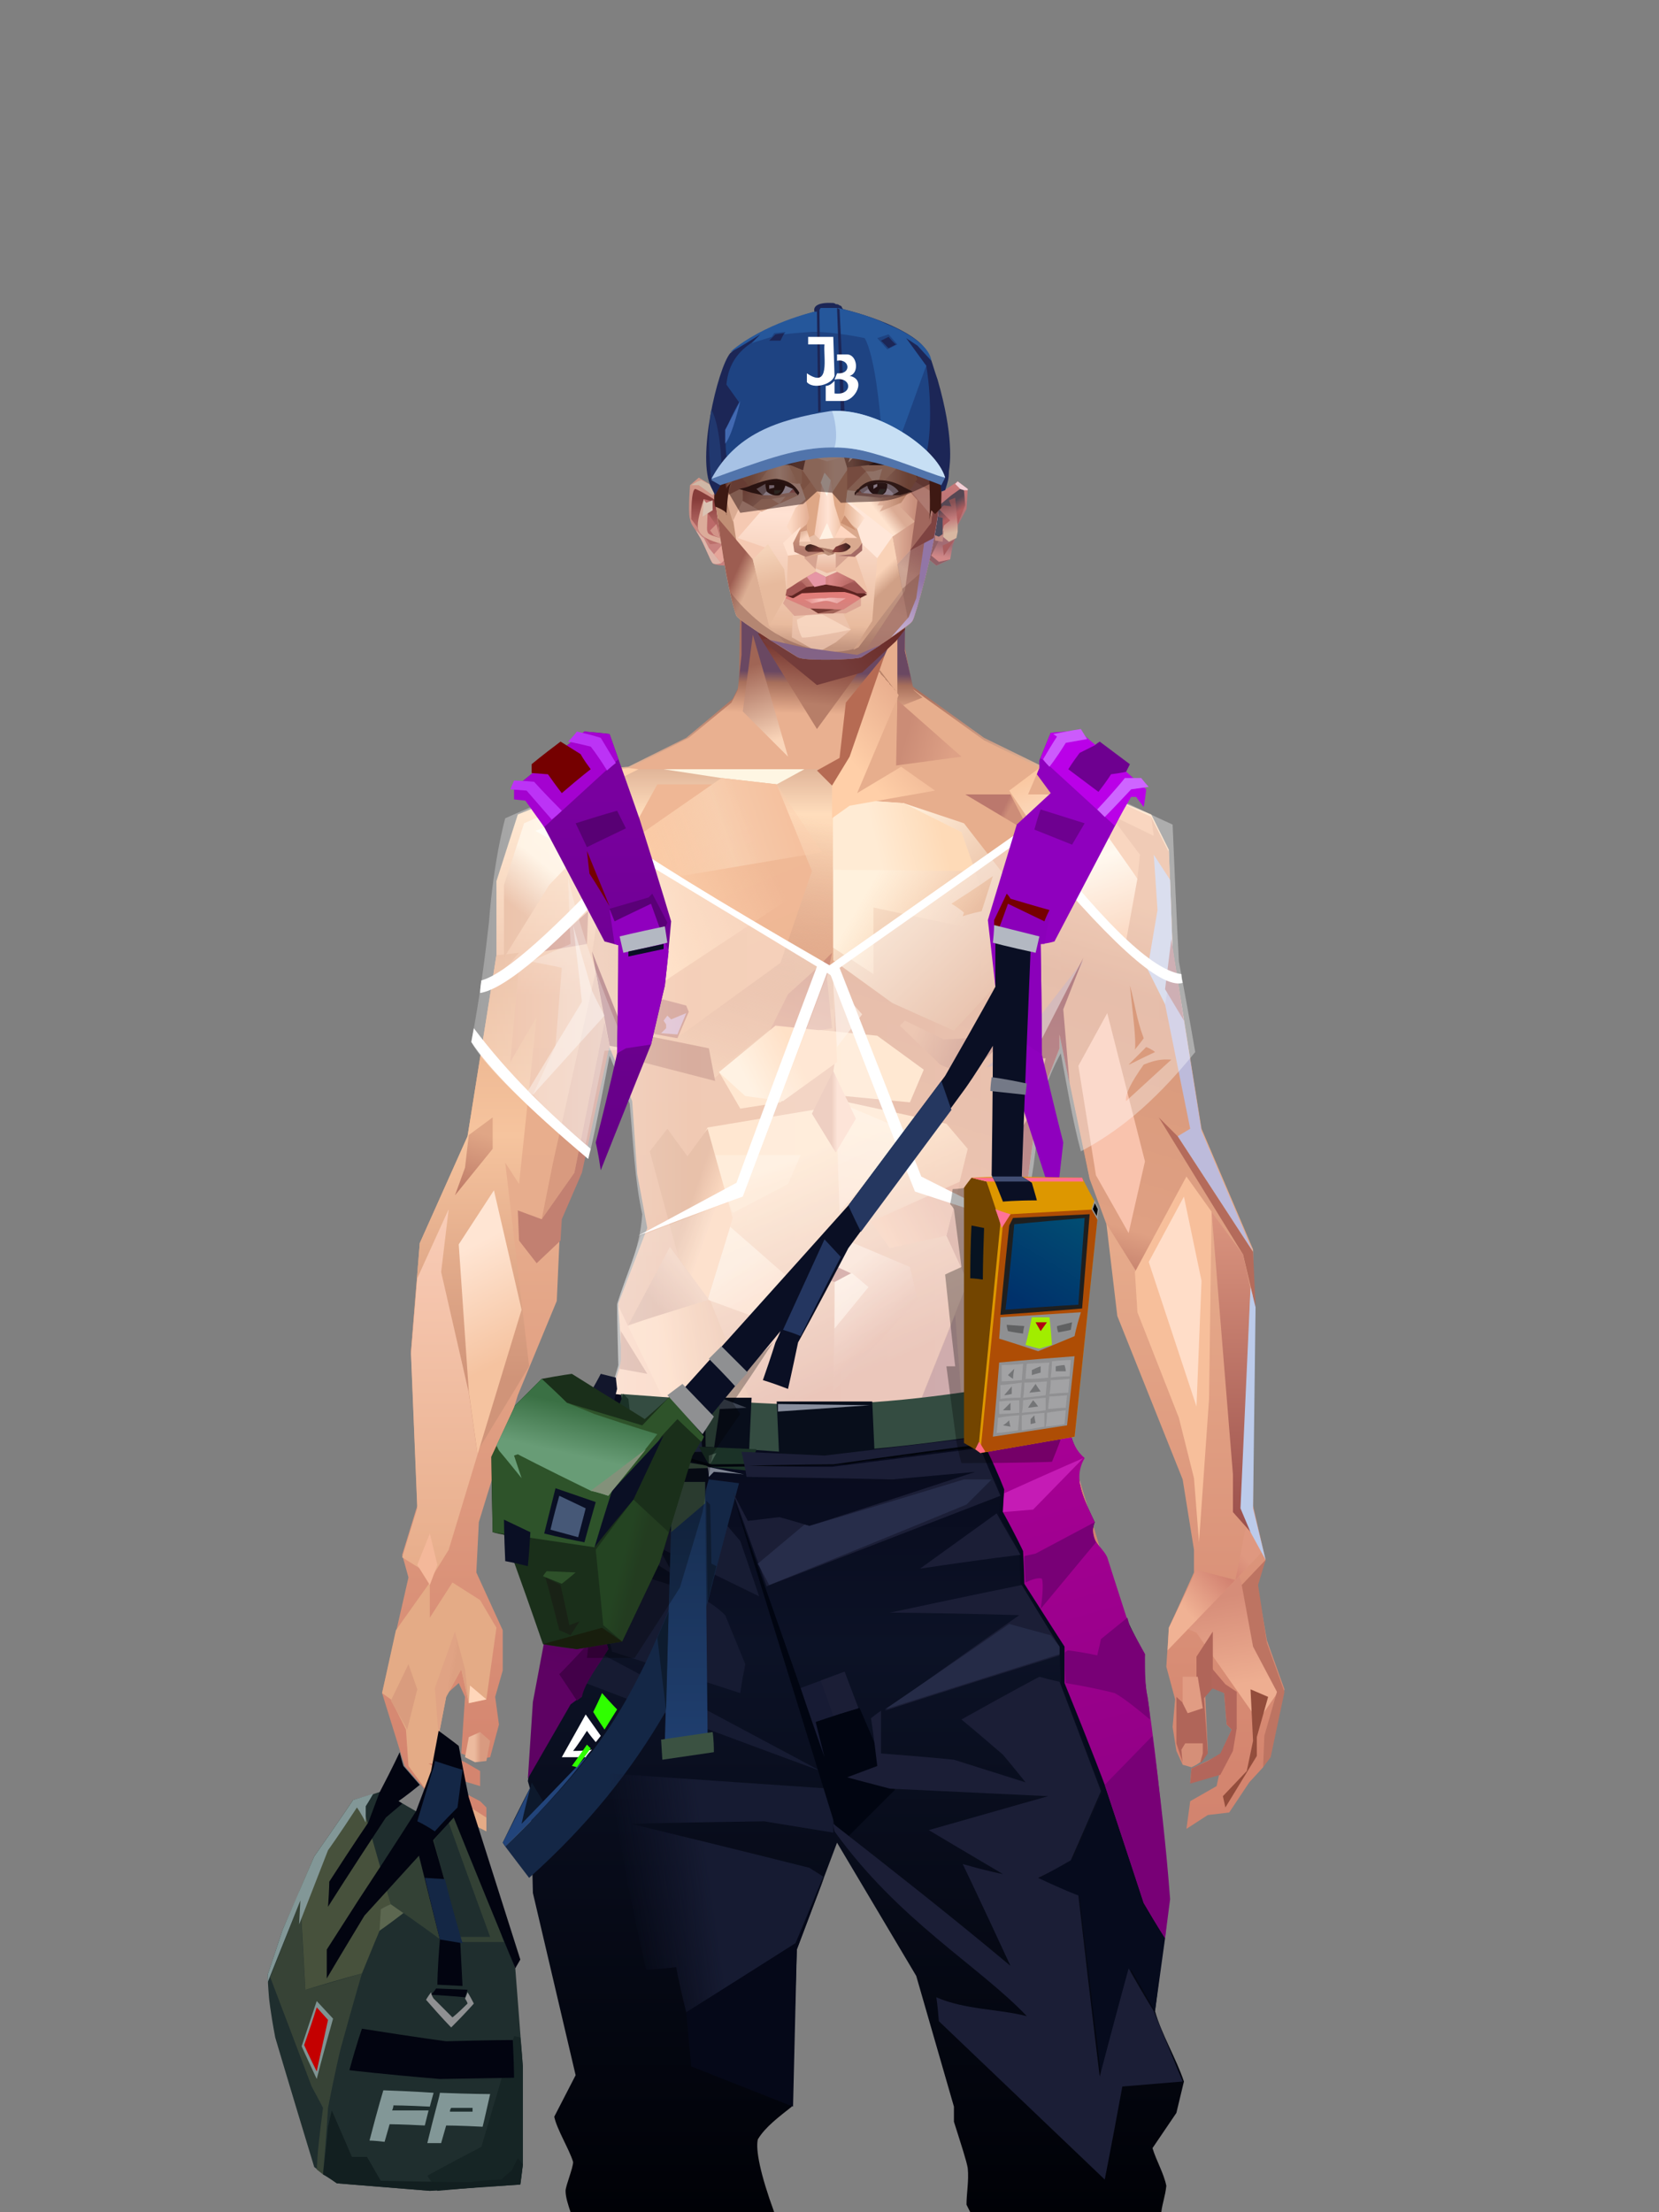 <?xml version="1.0" encoding="UTF-8"?>
<svg xmlns="http://www.w3.org/2000/svg" xmlns:xlink="http://www.w3.org/1999/xlink" width="1320px" height="1760px" viewBox="0 0 1320 1760" version="1.1">
<rect x="0" y="0" width="1320" height="1760" fill="#808080" stroke="none"/>
<defs>




</defs>

<defs>
<linearGradient x1="50%" y1="6%" x2="50%" y2="100%" id="id-male-6.6_base_1-0">
<stop stop-color="#ac705d" offset="0%">
</stop>
<stop stop-color="#ffddbc" offset="8%">
</stop>
<stop stop-color="#e9af8e" offset="20%">
</stop>
<stop stop-color="#e7ad8d" offset="34%">
</stop>
<stop stop-color="#d4856f" offset="71%">
</stop>
<stop stop-color="#c37f6d" offset="100%">
</stop>
</linearGradient>
<linearGradient x1="50%" y1="-10%" x2="50%" y2="84%" id="id-male-6.6_base_1-1">
<stop stop-color="#e0a582" offset="0%">
</stop>
<stop stop-color="#f6c49e" offset="49%">
</stop>
<stop stop-color="#d09479" offset="100%">
</stop>
</linearGradient>
<linearGradient x1="57%" y1="50%" x2="47%" y2="56%" id="id-male-6.6_base_1-2">
<stop stop-color="#e2ad9f" offset="0%">
</stop>
<stop stop-color="#b46d61" offset="100%">
</stop>
</linearGradient>
<linearGradient x1="45%" y1="35%" x2="55%" y2="47%" id="id-male-6.6_base_1-3">
<stop stop-color="#e9ac94" offset="0%">
</stop>
<stop stop-color="#c37f6d" offset="100%">
</stop>
</linearGradient>
<linearGradient x1="54%" y1="31%" x2="47%" y2="81%" id="id-male-6.6_base_1-4">
<stop stop-color="#e7ae8d" offset="0%">
</stop>
<stop stop-color="#d8997b" offset="20%">
</stop>
<stop stop-color="#dfa083" offset="71%">
</stop>
<stop stop-color="#c5816d" offset="81%">
</stop>
<stop stop-color="#bc7665" offset="100%">
</stop>
</linearGradient>
<linearGradient x1="43%" y1="38%" x2="54%" y2="44%" id="id-male-6.6_base_1-5">
<stop stop-color="#e0a384" offset="0%">
</stop>
<stop stop-color="#dda081" offset="100%">
</stop>
</linearGradient>
<linearGradient x1="46%" y1="26%" x2="59%" y2="75%" id="id-male-6.6_base_1-6">
<stop stop-color="#ffdbb9" offset="0%">
</stop>
<stop stop-color="#d7917a" offset="100%">
</stop>
</linearGradient>
<linearGradient x1="50%" y1="41%" x2="49%" y2="66%" id="id-male-6.6_base_1-7">
<stop stop-color="#6a4862" offset="0%">
</stop>
<stop stop-color="#a76f5b" offset="27%">
</stop>
<stop stop-color="#e9b090" offset="100%">
</stop>
</linearGradient>
<linearGradient x1="63%" y1="4%" x2="25%" y2="77%" id="id-male-6.6_base_1-8">
<stop stop-color="#fff1de" offset="0%">
</stop>
<stop stop-color="#ffeed9" offset="56%">
</stop>
<stop stop-color="#e3aa88" offset="100%">
</stop>
</linearGradient>
<linearGradient x1="50%" y1="23%" x2="41%" y2="77%" id="id-male-6.6_base_1-9">
<stop stop-color="#73332e" offset="0%">
</stop>
<stop stop-color="#b77e68" offset="100%">
</stop>
</linearGradient>
<linearGradient x1="47%" y1="22%" x2="55%" y2="89%" id="id-male-6.6_base_1-10">
<stop stop-color="#a06555" offset="0%">
</stop>
<stop stop-color="#fad5b9" offset="100%">
</stop>
</linearGradient>
<linearGradient x1="86%" y1="87%" x2="12%" y2="66%" id="id-male-6.6_base_1-11">
<stop stop-color="#dea186" offset="0%">
</stop>
<stop stop-color="#cb8c76" offset="100%">
</stop>
</linearGradient>
<linearGradient x1="71%" y1="11%" x2="50%" y2="100%" id="id-male-6.6_base_1-12">
<stop stop-color="#be7d66" offset="0%" stop-opacity="0">
</stop>
<stop stop-color="#f1bd9b" offset="100%">
</stop>
</linearGradient>
<linearGradient x1="66%" y1="46%" x2="56%" y2="43%" id="id-male-6.6_base_1-13">
<stop stop-color="#cd8d78" offset="0%">
</stop>
<stop stop-color="#bb786d" offset="100%">
</stop>
</linearGradient>
<linearGradient x1="100%" y1="41%" x2="50%" y2="63%" id="id-male-6.6_base_1-14">
<stop stop-color="#6a2b27" offset="0%">
</stop>
<stop stop-color="#743c3a" offset="100%">
</stop>
</linearGradient>
<linearGradient x1="69%" y1="20%" x2="50%" y2="99%" id="id-male-6.6_base_1-15">
<stop stop-color="#cf8f7a" offset="0%">
</stop>
<stop stop-color="#dd9e87" offset="100%">
</stop>
</linearGradient>
<linearGradient x1="36%" y1="20%" x2="57%" y2="81%" id="id-male-6.6_base_1-16">
<stop stop-color="#f1ba97" offset="0%">
</stop>
<stop stop-color="#efb795" offset="100%">
</stop>
</linearGradient>
<linearGradient x1="26%" y1="83%" x2="92%" y2="50%" id="id-male-6.6_base_1-17">
<stop stop-color="#ffd3ad" offset="0%">
</stop>
<stop stop-color="#ffd3af" offset="100%" stop-opacity="0">
</stop>
</linearGradient>
<linearGradient x1="17%" y1="56%" x2="85%" y2="45%" id="id-male-6.6_base_1-18">
<stop stop-color="#ffebd1" offset="0%" stop-opacity="0">
</stop>
<stop stop-color="#ffe9d0" offset="52%">
</stop>
<stop stop-color="#fccead" offset="100%">
</stop>
</linearGradient>
<linearGradient x1="17%" y1="24%" x2="74%" y2="87%" id="id-male-6.6_base_1-19">
<stop stop-color="#ffedd8" offset="0%">
</stop>
<stop stop-color="#dca181" offset="100%">
</stop>
</linearGradient>
<linearGradient x1="26%" y1="42%" x2="80%" y2="75%" id="id-male-6.6_base_1-20">
<stop stop-color="#fff1dd" offset="0%">
</stop>
<stop stop-color="#ffd4b1" offset="100%" stop-opacity="0">
</stop>
</linearGradient>
<linearGradient x1="29%" y1="56%" x2="77%" y2="50%" id="id-male-6.6_base_1-21">
<stop stop-color="#ffebd4" offset="0%">
</stop>
<stop stop-color="#fedab7" offset="100%">
</stop>
</linearGradient>
<linearGradient x1="74%" y1="24%" x2="34%" y2="74%" id="id-male-6.6_base_1-22">
<stop stop-color="#ba8469" offset="0%">
</stop>
<stop stop-color="#e9af8f" offset="0%">
</stop>
<stop stop-color="#ffcfa8" offset="100%">
</stop>
</linearGradient>
<linearGradient x1="66%" y1="100%" x2="40%" y2="0%" id="id-male-6.6_base_1-23">
<stop stop-color="#fac5a3" offset="0%">
</stop>
<stop stop-color="#fff5e6" offset="46%">
</stop>
<stop stop-color="#fac8a2" offset="100%">
</stop>
</linearGradient>
<linearGradient x1="52%" y1="13%" x2="59%" y2="75%" id="id-male-6.6_base_1-24">
<stop stop-color="#d68d79" offset="0%">
</stop>
<stop stop-color="#eeae91" offset="100%">
</stop>
</linearGradient>
<linearGradient x1="28%" y1="76%" x2="73%" y2="20%" id="id-male-6.6_base_1-25">
<stop stop-color="#f0b294" offset="0%">
</stop>
<stop stop-color="#d28271" offset="67%">
</stop>
<stop stop-color="#df9880" offset="100%">
</stop>
</linearGradient>
<linearGradient x1="50%" y1="0%" x2="50%" y2="100%" id="id-male-6.6_base_1-26">
<stop stop-color="#db957f" offset="0%">
</stop>
<stop stop-color="#9a4f4b" offset="100%">
</stop>
</linearGradient>
<linearGradient x1="66%" y1="59%" x2="24%" y2="66%" id="id-male-6.6_base_1-27">
<stop stop-color="#dea07f" offset="0%">
</stop>
<stop stop-color="#fcc8a5" offset="100%">
</stop>
</linearGradient>
<linearGradient x1="41%" y1="11%" x2="64%" y2="63%" id="id-male-6.6_base_1-28">
<stop stop-color="#ffe6d6" offset="0%">
</stop>
<stop stop-color="#da957e" offset="100%">
</stop>
</linearGradient>
<linearGradient x1="19%" y1="58%" x2="66%" y2="43%" id="id-male-6.6_base_1-29">
<stop stop-color="#ffebd4" offset="0%">
</stop>
<stop stop-color="#ffd1aa" offset="100%">
</stop>
</linearGradient>
<linearGradient x1="73%" y1="50%" x2="30%" y2="53%" id="id-male-6.6_base_1-30">
<stop stop-color="#ffd1ab" offset="0%">
</stop>
<stop stop-color="#fff6e4" offset="100%">
</stop>
</linearGradient>
<linearGradient x1="31%" y1="0%" x2="50%" y2="100%" id="id-male-6.6_base_1-31">
<stop stop-color="#fff1e3" offset="0%">
</stop>
<stop stop-color="#ffeada" offset="100%">
</stop>
</linearGradient>
<linearGradient x1="29%" y1="43%" x2="65%" y2="100%" id="id-male-6.6_base_1-32">
<stop stop-color="#ffe9d4" offset="0%">
</stop>
<stop stop-color="#fecfb1" offset="100%">
</stop>
</linearGradient>
<linearGradient x1="13%" y1="78%" x2="84%" y2="50%" id="id-male-6.6_base_1-33">
<stop stop-color="#f4ba9a" offset="0%">
</stop>
<stop stop-color="#e2a086" offset="100%">
</stop>
</linearGradient>
<linearGradient x1="50%" y1="0%" x2="36%" y2="100%" id="id-male-6.6_base_1-34">
<stop stop-color="#ffebd4" offset="0%">
</stop>
<stop stop-color="#ffddc6" offset="100%">
</stop>
</linearGradient>
<linearGradient x1="50%" y1="28%" x2="64%" y2="55%" id="id-male-6.6_base_1-35">
<stop stop-color="#ffe7cd" offset="0%">
</stop>
<stop stop-color="#ffddc0" offset="100%">
</stop>
</linearGradient>
<linearGradient x1="40%" y1="55%" x2="62%" y2="71%" id="id-male-6.6_base_1-36">
<stop stop-color="#dca17f" offset="0%">
</stop>
<stop stop-color="#fac5a0" offset="100%">
</stop>
</linearGradient>
<linearGradient x1="9%" y1="37%" x2="88%" y2="55%" id="id-male-6.6_base_1-37">
<stop stop-color="#e3a889" offset="0%">
</stop>
<stop stop-color="#b36f5f" offset="100%">
</stop>
</linearGradient>
<linearGradient x1="62%" y1="19%" x2="50%" y2="100%" id="id-male-6.6_base_1-38">
<stop stop-color="#e0a686" offset="0%">
</stop>
<stop stop-color="#bf7c68" offset="100%">
</stop>
</linearGradient>
<linearGradient x1="45%" y1="18%" x2="51%" y2="67%" id="id-male-6.6_base_1-39">
<stop stop-color="#ffe5d3" offset="0%">
</stop>
<stop stop-color="#f5c3a0" offset="100%">
</stop>
</linearGradient>
<linearGradient x1="50%" y1="0%" x2="50%" y2="100%" id="id-male-6.6_base_1-40">
<stop stop-color="#f9ccb7" offset="0%">
</stop>
<stop stop-color="#e7ad8a" offset="100%">
</stop>
</linearGradient>
<linearGradient x1="45%" y1="50%" x2="58%" y2="50%" id="id-male-6.6_base_1-41">
<stop stop-color="#dfa288" offset="0%">
</stop>
<stop stop-color="#facbb3" offset="100%">
</stop>
</linearGradient>
<linearGradient x1="33%" y1="74%" x2="77%" y2="42%" id="id-male-6.6_base_1-42">
<stop stop-color="#ce937b" offset="0%">
</stop>
<stop stop-color="#eab89d" offset="100%">
</stop>
</linearGradient>
<linearGradient x1="63%" y1="59%" x2="38%" y2="59%" id="id-male-6.6_base_1-43">
<stop stop-color="#d89a80" offset="0%">
</stop>
<stop stop-color="#ecba9e" offset="100%">
</stop>
</linearGradient>
<linearGradient x1="50%" y1="0%" x2="50%" y2="100%" id="id-male-6.6_base_1-44">
<stop stop-color="#d08c74" offset="0%">
</stop>
<stop stop-color="#df9a83" offset="100%">
</stop>
</linearGradient>
<linearGradient x1="47%" y1="47%" x2="53%" y2="50%" id="id-male-6.6_base_1-45">
<stop stop-color="#fde1cd" offset="0%">
</stop>
<stop stop-color="#d68f79" offset="100%">
</stop>
</linearGradient>
<linearGradient x1="50%" y1="0%" x2="50%" y2="100%" id="id-male-6.6_base_1-46">
<stop stop-color="#e29a83" offset="0%">
</stop>
<stop stop-color="#dd947e" offset="100%">
</stop>
</linearGradient>
<linearGradient x1="50%" y1="0%" x2="53%" y2="50%" id="id-male-6.6_base_1-47">
<stop stop-color="#dd9785" offset="0%">
</stop>
<stop stop-color="#f3d9c6" offset="100%">
</stop>
</linearGradient>
<linearGradient x1="0%" y1="55%" x2="99%" y2="55%" id="id-male-6.6_base_1-48">
<stop stop-color="#dfa59a" offset="0%">
</stop>
<stop stop-color="#d3938d" offset="100%">
</stop>
</linearGradient>
<linearGradient x1="50%" y1="0%" x2="50%" y2="100%" id="id-male-6.6_base_1-49">
<stop stop-color="#f0cab1" offset="0%">
</stop>
<stop stop-color="#dc907e" offset="100%">
</stop>
</linearGradient>
<linearGradient x1="49%" y1="20%" x2="52%" y2="96%" id="id-male-6.6_base_1-50">
<stop stop-color="#dd9285" offset="0%">
</stop>
<stop stop-color="#d88d79" offset="100%">
</stop>
</linearGradient>
<linearGradient x1="50%" y1="0%" x2="50%" y2="100%" id="id-male-6.6_base_1-51">
<stop stop-color="#86363e" offset="0%">
</stop>
<stop stop-color="#b46a5d" offset="100%">
</stop>
</linearGradient>
<linearGradient x1="33%" y1="47%" x2="59%" y2="56%" id="id-male-6.6_base_1-52">
<stop stop-color="#f6bd9d" offset="0%">
</stop>
<stop stop-color="#d48673" offset="100%">
</stop>
</linearGradient>
</defs>
<g transform="translate(304,473)" id="id-male-6.6_base_1-53">
<polygon points="174 662 139 824 137 906 146 1082 171 1154 176 1211 174 1230 175 1284 287 1284 284 1265 308 1195 306 1124 345 952 343 912 353 879 362 881 371 877 383 904 391 970 434 1079 457 1202 475 1252 475 1284 596 1284 600 1225 591 1146 609 1103 612 997 596 842 545 671 539 640 528 606 531 569 509 498 522 403 539 360 539 348 563 464 576 498 585 574 637 704 646 760 646 778 626 822 624 853 631 879 629 901 632 920 637 931 647 931 657 920 655 877 659 867 670 874 672 899 676 903 667 923 644 934 643 945 666 939 664 948 643 960 640 982 657 971 674 969 690 945 701 933 704 926 707 923 713 892 718 871 704 832 696 786 703 768 693 725 693 521 652 425 629 282 626 203 612 175 567 156 548 141 530 139 479 114 422 73 416 42 415 1 285 0 284 73 279 83 242 114 196 137 171 139 155 156 108 175 91 228 91 287 68 431 30 516 23 602 28 725 16 764 21 782 0 874 18 932 49 968 59 970 83 982 83 965 78 960 57 949 55 941 78 948 78 936 66 929 53 923 45 906 51 875 61 866 66 877 63 922 75 927 86 925 93 899 90 877 96 856 96 824 75 778 77 738 108 637 139 562 142 495 159 458 180 358 199 403 203 461 211 504 188 564 191 608" fill="url(#id-male-6.6_base_1-0)" id="id-male-6.6_base_1-54">
</polygon>
<polygon points="91 287 68 431 30 516 23 602 72 688 117 614 98 452 109 469 123 336 102 372 109 294 88 309 109 285" fill="url(#id-male-6.6_base_1-1)" id="id-male-6.6_base_1-54">
</polygon>
<polygon points="383 906 391 972 434 1081 457 1204 475 1254 475 1287 596 1287 600 1226 591 1148 609 1105 612 999 602 904 584 908 584 846 535 683 456 705 382 878" fill="url(#id-male-6.6_base_1-2)" id="id-male-6.6_base_1-54">
</polygon>
<polygon points="137 907 146 1083 171 1156 176 1212 174 1232 175 1286 175 1287 287 1287 284 1266 308 1197 306 1126 345 954 343 923 293 814 263 724 247 711" fill="url(#id-male-6.6_base_1-3)" id="id-male-6.6_base_1-54">
</polygon>
<polygon points="545 673 539 641 528 608 531 571 509 500 522 405 539 361 539 350 563 465 576 500 601 540 660 491 688 529 652 427 629 283 626 205 612 177 568 157 548 142 530 141 479 116 422 75 416 44 415 3 360 3 360 715 462 724" fill="url(#id-male-6.6_base_1-4)" id="id-male-6.6_base_1-54">
</polygon>
<polygon points="83 984 59 972 49 970 21 932 19 903 7 879 0 874 11 824 38 786 38 814 56 786 78 800 91 822 83 879 69 882 63 855 51 877 45 908 47 930 37 930 50 938 53 954 49 960 56 956 83 973" fill="#e4ab86" id="id-male-6.6_base_1-59">
</polygon>
<polygon points="66 855 69 882 63 855 51 877 45 908 42 870 58 825" fill="url(#id-male-6.6_base_1-5)" id="id-male-6.6_base_1-59">
</polygon>
<polygon points="83 879 69 882 70 868" fill="#ffd6ba" id="id-male-6.6_base_1-59">
</polygon>
<polygon points="481 376 513 349 558 291 522 368" fill="#bd9394" id="id-male-6.6_base_1-62">
</polygon>
<polygon points="313 697 260 560 246 448 259 424 355 408 361 366 317 404 285 409 267 378 313 343 394 351 431 378 420 404 368 399 371 404 449 421 466 441 449 510 466 547 406 697 358 717" fill="url(#id-male-6.6_base_1-6)" id="id-male-6.6_base_1-63">
</polygon>
<polygon points="410 90 430 82 423 76 416 45 416 7 286 9 286 48 283 76 278 86 244 114 195 139 366 139 390 70 410 26" fill="url(#id-male-6.6_base_1-7)" id="id-male-6.6_base_1-64">
</polygon>
<polygon points="182 180 133 231 97 289 97 231 113 182 165 159" fill="url(#id-male-6.6_base_1-8)" id="id-male-6.6_base_1-65">
</polygon>
<polygon points="346 107 384 55 409 31 414 23 299 31" fill="url(#id-male-6.6_base_1-9)" id="id-male-6.6_base_1-66">
</polygon>
<polygon points="287 93 295 32 323 129" fill="url(#id-male-6.6_base_1-10)" id="id-male-6.6_base_1-67">
</polygon>
<polygon points="336 139 314 151 270 146 224 139" fill="#fef6e3" id="id-male-6.6_base_1-68">
</polygon>
<polygon points="410 84 409 136 461 129" fill="url(#id-male-6.6_base_1-11)" id="id-male-6.6_base_1-69">
</polygon>
<polygon points="173 246 167 286 191 351 263 386 328 330 359 330 359 152 348 139 336 139 309 152" fill="url(#id-male-6.6_base_1-12)" id="id-male-6.6_base_1-70">
</polygon>
<polygon points="464 159 516 190 500 159" fill="url(#id-male-6.6_base_1-13)" id="id-male-6.6_base_1-71">
</polygon>
<polygon points="302 36 346 72 382 62 409 37 416 28 416 13" fill="url(#id-male-6.6_base_1-14)" id="id-male-6.6_base_1-72">
</polygon>
<polygon points="263 151 191 202 219 151" fill="#efb795" id="id-male-6.6_base_1-73">
</polygon>
<polygon points="154 206 170 170 122 188" fill="#fffcf1" id="id-male-6.6_base_1-74">
</polygon>
<polygon points="358 285 344 299 323 318 305 354 358 345 354 305" fill="url(#id-male-6.6_base_1-15)" id="id-male-6.6_base_1-75">
</polygon>
<polygon points="260 361 265 387 203 371 191 347" fill="#c4846d" id="id-male-6.6_base_1-76">
</polygon>
<polygon points="198 362 181 359 167 284" fill="#8d4146" id="id-male-6.6_base_1-77">
</polygon>
<polygon points="477 341 477 335 488 326 496 325 509 338 496 348 485 354" fill="#a86056" id="id-male-6.6_base_1-78">
</polygon>
<polygon points="314 151 342 220 317 293 237 351 209 318 172 251 185 205 270 146" fill="url(#id-male-6.6_base_1-16)" id="id-male-6.6_base_1-79">
</polygon>
<polygon points="314 151 330 238 209 318 172 251 185 205 270 146" fill="url(#id-male-6.6_base_1-17)" id="id-male-6.6_base_1-79">
</polygon>
<polygon points="314 151 350 205 220 227 185 205 270 146" fill="url(#id-male-6.6_base_1-18)" opacity="0.369" id="id-male-6.6_base_1-79">
</polygon>
<polygon points="211 335 223 322 242 327 244 332 235 353 213 349" fill="#c48172" id="id-male-6.6_base_1-82">
</polygon>
<polygon points="224 339 226 342 226 345 222 349 235 350 242 333 230 338 227 335" fill="#d4acc2" id="id-male-6.6_base_1-83">
</polygon>
<polygon points="488 343 491 347 486 351 479 338 489 327 495 327 493 336" fill="#c7878d" id="id-male-6.6_base_1-84">
</polygon>
<polygon points="485 339 488 343 493 337" fill="#edb596" id="id-male-6.6_base_1-85">
</polygon>
<polygon points="359 162 359 291 406 325 455 347 529 267 463 182 415 166" fill="url(#id-male-6.6_base_1-19)" id="id-male-6.6_base_1-86">
</polygon>
<polygon points="359 178 359 281 391 302 391 249 489 270 461 189 415 166" fill="url(#id-male-6.6_base_1-20)" id="id-male-6.6_base_1-86">
</polygon>
<polygon points="359 178 359 219 472 220 461 189 415 166 371 163" fill="url(#id-male-6.6_base_1-21)" id="id-male-6.6_base_1-86">
</polygon>
<polygon points="358 178 372 168 440 156 413 137 378 158 411 80 396 60 358 146" fill="url(#id-male-6.6_base_1-22)" id="id-male-6.6_base_1-89">
</polygon>
<polygon points="346 140 358 152 372 129 400 48 369 86 364 130" fill="#b66b53" id="id-male-6.6_base_1-90">
</polygon>
<polygon points="591 281 601 226 559 159 514 159 523 138 499 156 571 263" fill="url(#id-male-6.6_base_1-23)" id="id-male-6.6_base_1-91">
</polygon>
<polygon points="609 298 626 332 629 285 627 227 614 207 617 251" fill="#c6cbe5" id="id-male-6.6_base_1-92">
</polygon>
<polygon points="554 159 567 157 612 177 614 192 579 175 603 207 601 226" fill="#f6bf9d" id="id-male-6.6_base_1-93">
</polygon>
<polygon points="641 823 648 826 697 896 713 873 682 781" fill="url(#id-male-6.6_base_1-24)" id="id-male-6.6_base_1-94">
</polygon>
<polygon points="625 840 700 762 688 738 679 784 648 776 626 822" fill="url(#id-male-6.6_base_1-25)" id="id-male-6.6_base_1-94">
</polygon>
<polygon points="648 862 648 845 661 825 661 870 654 878 657 922 652 929 637 929 632 914 632 893 632 877 644 888" fill="#b06559" id="id-male-6.6_base_1-96">
</polygon>
<polygon points="554 375 577 333 607 451 594 508 568 462" fill="#f9c3ad" id="id-male-6.6_base_1-97">
</polygon>
<polygon points="623 326 643 425 633 431 693 523 652 427 636 326 625 315" fill="#bdbbdb" id="id-male-6.6_base_1-98">
</polygon>
<polygon points="628 274 638 339 623 314" fill="#b3838b" id="id-male-6.6_base_1-99">
</polygon>
<polygon points="693 523 695 567 685 525 618 416 633 431" fill="#b46b5b" id="id-male-6.6_base_1-100">
</polygon>
<polygon points="640 463 599 539 601 571 634 655 646 703 650 754 658 640 660 491" fill="#f7bf9b" id="id-male-6.6_base_1-101">
</polygon>
<polygon points="610 531 648 646 652 546 638 479" fill="#ffddc8" id="id-male-6.6_base_1-101">
</polygon>
<polygon points="693 748 677 730 677 700 660 491 685 525 691 552 684 727" fill="url(#id-male-6.6_base_1-26)" id="id-male-6.6_base_1-103">
</polygon>
<polygon points="691 746 703 768 693 727 695 567 691 551 683 727" fill="#bccbea" id="id-male-6.6_base_1-104">
</polygon>
<polygon points="260 559 310 683 355 716 263 713 238 685 195 582" fill="url(#id-male-6.6_base_1-27)" id="id-male-6.6_base_1-105">
</polygon>
<polygon points="637 931 636 919 639 914 653 914 653 922 651 929 648 931 644 933" fill="#d58f78" id="id-male-6.6_base_1-106">
</polygon>
<polygon points="637 861 637 882 641 890 653 886 649 861" fill="#e19c83" id="id-male-6.6_base_1-107">
</polygon>
<polygon points="691 871 693 912 688 936 669 956 671 965 696 924 696 909 705 877" fill="#934d3c" id="id-male-6.6_base_1-108">
</polygon>
<polygon points="703 768 684 788 693 837 712 873 702 908 701 933 707 925 718 873 704 834 697 788" fill="#bd7462" id="id-male-6.6_base_1-109">
</polygon>
<polygon points="667 939 643 946 644 934 657 928 667 922 676 903 672 899 670 874 660 870 660 854 671 867 680 873 680 902 677 920" fill="#b3665b" id="id-male-6.6_base_1-110">
</polygon>
<polygon points="361 510 359 634 426 561 420 535" fill="url(#id-male-6.6_base_1-28)" opacity="0.626" id="id-male-6.6_base_1-111">
</polygon>
<polygon points="319 403 289 399 268 380 313 343 361 348 362 372" fill="url(#id-male-6.6_base_1-29)" id="id-male-6.6_base_1-112">
</polygon>
<polygon points="171 141 168 151 180 151 204 139 196 138" fill="url(#id-male-6.6_base_1-30)" id="id-male-6.6_base_1-113">
</polygon>
<polygon points="359 308 362 360 382 334" fill="#ffe9d9" opacity="0.625" id="id-male-6.6_base_1-114">
</polygon>
<polygon points="360 546 360 584 387 551 374 540" fill="url(#id-male-6.6_base_1-31)" opacity="0.626" id="id-male-6.6_base_1-115">
</polygon>
<polygon points="346 542 360 547 373 540 360 534" fill="#b36a64" id="id-male-6.6_base_1-116">
</polygon>
<polygon points="325 545 277 503 259 561 308 579" fill="url(#id-male-6.6_base_1-32)" opacity="0.758" id="id-male-6.6_base_1-117">
</polygon>
<polygon points="389 499 460 467 449 510 404 520" fill="url(#id-male-6.6_base_1-33)" id="id-male-6.6_base_1-118">
</polygon>
<polygon points="364 491 361 403 420 428" fill="url(#id-male-6.6_base_1-34)" opacity="0.758" id="id-male-6.6_base_1-119">
</polygon>
<polygon points="262 446 333 446 323 469 279 492" fill="url(#id-male-6.6_base_1-35)" opacity="0.758" id="id-male-6.6_base_1-120">
</polygon>
<polygon points="259 425 279 496 259 561 236 528 213 443 227 425 243 447" fill="url(#id-male-6.6_base_1-36)" id="id-male-6.6_base_1-121">
</polygon>
<polygon points="412 343 444 374 466 383 499 351 447 354 416 339" fill="url(#id-male-6.6_base_1-37)" id="id-male-6.6_base_1-122">
</polygon>
<polygon points="164 252 163 278 128 284" fill="#c88574" id="id-male-6.6_base_1-123">
</polygon>
<polygon points="58 478 88 441 88 416 69 430 66 456" fill="url(#id-male-6.6_base_1-38)" id="id-male-6.6_base_1-124">
</polygon>
<polygon points="76 684 69 634 61 517 89 474 111 569" fill="url(#id-male-6.6_base_1-39)" id="id-male-6.6_base_1-125">
</polygon>
<polygon points="53 489 47 539 69 635 76 684 53 760 40 781 16 766 28 727 23 604 28 544" fill="url(#id-male-6.6_base_1-40)" id="id-male-6.6_base_1-126">
</polygon>
<polygon points="136 452 127 497 153 460 177 340 170 300" fill="#d89a7f" id="id-male-6.6_base_1-127">
</polygon>
<polygon points="181 359 159 460 143 497 142 514 123 532 109 514 108 490 127 497 153 460 177 340" fill="#c28071" id="id-male-6.6_base_1-127">
</polygon>
<polygon points="38 747 28 772 38 788 44 772" fill="#f4b89a" id="id-male-6.6_base_1-129">
</polygon>
<polygon points="359 379 342 413 361 444 377 417" fill="url(#id-male-6.6_base_1-41)" id="id-male-6.6_base_1-130">
</polygon>
<polygon points="196 581 260 561 229 519" fill="url(#id-male-6.6_base_1-42)" id="id-male-6.6_base_1-131">
</polygon>
<polygon points="74 929 66 925 69 909 78 905 86 912 83 928" fill="url(#id-male-6.6_base_1-43)" id="id-male-6.6_base_1-132">
</polygon>
<polygon points="20 903 7 880 21 851 28 871" fill="#d99c7e" id="id-male-6.6_base_1-133">
</polygon>
<polygon points="218 1123 203 1040 191 913 171 1090 182 1169 230 1208 261 1237 270 1213 234 1175 212 1157 272 1191 281 1169" fill="url(#id-male-6.6_base_1-44)" opacity="0.808" id="id-male-6.6_base_1-134">
</polygon>
<polygon points="182 1207 181 1155 213 1106 236 1166 230 1210" fill="#ebac8e" id="id-male-6.6_base_1-135">
</polygon>
<polygon points="187 902 211 1137 227 1161 275 1187 299 1137 272 1009 299 918 269 791 211 836" fill="url(#id-male-6.6_base_1-45)" id="id-male-6.6_base_1-136">
</polygon>
<polygon points="288 1079 311 1040 311 942 295 903 264 1019 275 1188 301 1137" fill="url(#id-male-6.6_base_1-46)" id="id-male-6.6_base_1-137">
</polygon>
<polygon points="584 908 604 1008 608 1106 614 998 599 887" fill="#cedafa" id="id-male-6.6_base_1-138">
</polygon>
<polygon points="430 886 488 1140 535 1115 561 925 566 886 536 816 500 786" fill="url(#id-male-6.6_base_1-47)" opacity="0.792" id="id-male-6.6_base_1-139">
</polygon>
<polygon points="581 921 588 1011 584 1112 576 1162 544 1046 566 886" fill="url(#id-male-6.6_base_1-48)" id="id-male-6.6_base_1-140">
</polygon>
<polygon points="561 1247 518 1200 472 1112 494 931 505 931 594 1188 579 1244" fill="url(#id-male-6.6_base_1-49)" id="id-male-6.6_base_1-141">
</polygon>
<polygon points="531 1221 539 1263 536 1269 516 1287 509 1287 500 1263 513 1199 488 1226 462 1170 472 1101 427 1010 398 877 469 771 518 739 536 818 500 787 433 890 477 1078 534 1212" fill="url(#id-male-6.6_base_1-50)" id="id-male-6.6_base_1-142">
</polygon>
<polygon points="321 1058 284 852 258 721 266 733 371 879 362 883 354 881 343 914 345 954" fill="#d38b73" id="id-male-6.6_base_1-143">
</polygon>
<polygon points="429 1068 424 875 536 705 454 704 380 865 384 906 391 972" fill="#cd887e" opacity="0.394" id="id-male-6.6_base_1-144">
</polygon>
<polygon points="175 1262 194 1287 206 1287 225 1226 213 1249 175 1221 174 1232" fill="#eeaf93" id="id-male-6.6_base_1-145">
</polygon>
<polygon points="528 1227 554 1234 569 1169 549 1168" fill="#ebb5a6" id="id-male-6.6_base_1-146">
</polygon>
<polygon points="546 678 545 672 539 641 528 608 531 571 509 500 522 405 539 361 539 350 547 389 542 330 558 289 517 369 528 369 517 411 499 442 509 465 488 531 507 525 522 585 449 724" fill="url(#id-male-6.6_base_1-51)" id="id-male-6.6_base_1-54">
</polygon>
<polygon points="402 722 490 609 522 585 449 723" fill="#d38673" id="id-male-6.6_base_1-148">
</polygon>
<polygon points="174 664 139 826 137 907 139 937 238 690 352 886 354 881 362 883 371 879 383 906 471 773 548 712 596 844 545 673 539 641 478 697 449 723 278 705 232 657 188 566 191 610" fill="url(#id-male-6.6_base_1-52)" id="id-male-6.6_base_1-54">
</polygon>
<polygon points="189 616 211 620 190 586 190 609" fill="#c4846d" id="id-male-6.6_base_1-150">
</polygon>
<polygon points="139 836 225 709 167 697 139 826" fill="#e2a58b" id="id-male-6.6_base_1-151">
</polygon>
<polygon points="518 734 596 843 547 678" fill="#d0816e" id="id-male-6.6_base_1-152">
</polygon>
<polygon points="415 778 447 726 314 744 329 762" fill="#ce8b73" opacity="0.52" id="id-male-6.6_base_1-54">
</polygon>
<polygon points="411 685 463 666 456 573" fill="#a05a5c" id="id-male-6.6_base_1-154">
</polygon>
</g>
<defs>
<linearGradient x1="53%" y1="5%" x2="47%" y2="91%" id="id-male-6.8_face_1-0">
<stop stop-color="#c67878" offset="0%">
</stop>
<stop stop-color="#a26c74" offset="82%">
</stop>
<stop stop-color="#d18888" offset="100%">
</stop>
</linearGradient>
<linearGradient x1="62%" y1="61%" x2="50%" y2="36%" id="id-male-6.8_face_1-1">
<stop stop-color="#b15e5f" offset="0%">
</stop>
<stop stop-color="#564753" offset="100%">
</stop>
</linearGradient>
<linearGradient x1="50%" y1="13%" x2="57%" y2="81%" id="id-male-6.8_face_1-2">
<stop stop-color="#885154" offset="0%">
</stop>
<stop stop-color="#c27a7a" offset="52%">
</stop>
<stop stop-color="#d8b7a1" offset="100%">
</stop>
</linearGradient>
<linearGradient x1="50%" y1="0%" x2="54%" y2="88%" id="id-male-6.8_face_1-3">
<stop stop-color="#d19787" offset="0%">
</stop>
<stop stop-color="#c8807e" offset="100%">
</stop>
</linearGradient>
<linearGradient x1="36%" y1="75%" x2="36%" y2="18%" id="id-male-6.8_face_1-4">
<stop stop-color="#bb6f6b" offset="0%">
</stop>
<stop stop-color="#863c39" offset="100%">
</stop>
</linearGradient>
<linearGradient x1="50%" y1="2%" x2="48%" y2="96%" id="id-male-6.8_face_1-5">
<stop stop-color="#ead0bc" offset="0%">
</stop>
<stop stop-color="#cb9b7f" offset="11%">
</stop>
<stop stop-color="#f2c1a5" offset="33%">
</stop>
<stop stop-color="#ffe2d3" offset="58%">
</stop>
<stop stop-color="#e9bb9e" offset="93%">
</stop>
<stop stop-color="#c3957f" offset="100%">
</stop>
</linearGradient>
<linearGradient x1="62%" y1="37%" x2="30%" y2="59%" id="id-male-6.8_face_1-6">
<stop stop-color="#e4b395" offset="0%">
</stop>
<stop stop-color="#cb9c80" offset="100%">
</stop>
</linearGradient>
<linearGradient x1="12%" y1="48%" x2="58%" y2="51%" id="id-male-6.8_face_1-7">
<stop stop-color="#e7bea3" offset="0%">
</stop>
<stop stop-color="#fedfcc" offset="100%">
</stop>
</linearGradient>
<linearGradient x1="76%" y1="54%" x2="27%" y2="47%" id="id-male-6.8_face_1-8">
<stop stop-color="#f2c4a7" offset="0%">
</stop>
<stop stop-color="#f6dcc5" offset="100%">
</stop>
</linearGradient>
<radialGradient cx="50%" cy="59%" r="65%" id="id-male-6.8_face_1-9" fx="50%" fy="59%" gradientTransform="translate(0.5,0.593) scale(0.791,1) rotate(-143) translate(-0.5,-0.593)">
<stop stop-color="#f0d7bf" offset="0%">
</stop>
<stop stop-color="#c38f74" offset="66%">
</stop>
<stop stop-color="#a46254" offset="100%">
</stop>
</radialGradient>
<linearGradient x1="69%" y1="50%" x2="50%" y2="60%" id="id-male-6.8_face_1-10">
<stop stop-color="#dbab94" offset="0%">
</stop>
<stop stop-color="#ffe3ce" offset="100%">
</stop>
</linearGradient>
<radialGradient cx="50%" cy="50%" r="44%" id="id-male-6.8_face_1-11" fx="50%" fy="50%" gradientTransform="translate(0.5,0.5) scale(0.696,1) rotate(-57) scale(1,3) translate(-0.5,-0.5)">
<stop stop-color="#b37864" offset="0%" stop-opacity="0">
</stop>
<stop stop-color="#efd3bc" offset="100%">
</stop>
</radialGradient>
<linearGradient x1="0%" y1="58%" x2="50%" y2="58%" id="id-male-6.8_face_1-12">
<stop stop-color="#e4b69f" offset="0%">
</stop>
<stop stop-color="#c88f7c" offset="100%">
</stop>
</linearGradient>
<linearGradient x1="49%" y1="83%" x2="53%" y2="51%" id="id-male-6.8_face_1-13">
<stop stop-color="#c6938b" offset="0%">
</stop>
<stop stop-color="#945a53" offset="100%">
</stop>
</linearGradient>
<linearGradient x1="66%" y1="68%" x2="19%" y2="50%" id="id-male-6.8_face_1-14">
<stop stop-color="#d4a995" offset="0%">
</stop>
<stop stop-color="#a9705c" offset="100%">
</stop>
</linearGradient>
<linearGradient x1="48%" y1="37%" x2="33%" y2="25%" id="id-male-6.8_face_1-15">
<stop stop-color="#ddaf94" offset="0%">
</stop>
<stop stop-color="#9d5d51" offset="100%">
</stop>
</linearGradient>
<linearGradient x1="46%" y1="6%" x2="50%" y2="50%" id="id-male-6.8_face_1-16">
<stop stop-color="#f5d3b9" offset="0%">
</stop>
<stop stop-color="#e7ba9d" offset="100%">
</stop>
</linearGradient>
<linearGradient x1="50%" y1="33%" x2="57%" y2="50%" id="id-male-6.8_face_1-17">
<stop stop-color="#f9d2b7" offset="0%">
</stop>
<stop stop-color="#d0a086" offset="100%">
</stop>
</linearGradient>
<linearGradient x1="50%" y1="26%" x2="42%" y2="54%" id="id-male-6.8_face_1-18">
<stop stop-color="#875053" offset="0%">
</stop>
<stop stop-color="#81534d" offset="100%" stop-opacity="0.569">
</stop>
</linearGradient>
<linearGradient x1="46%" y1="100%" x2="55%" y2="55%" id="id-male-6.8_face_1-19">
<stop stop-color="#c4aed2" offset="0%">
</stop>
<stop stop-color="#9276a6" offset="100%">
</stop>
</linearGradient>
<linearGradient x1="54%" y1="12%" x2="47%" y2="56%" id="id-male-6.8_face_1-20">
<stop stop-color="#a46151" offset="0%">
</stop>
<stop stop-color="#9370a0" offset="100%">
</stop>
</linearGradient>
<linearGradient x1="50%" y1="0%" x2="50%" y2="100%" id="id-male-6.8_face_1-21">
<stop stop-color="#f4d2bf" offset="0%">
</stop>
<stop stop-color="#e8b399" offset="100%">
</stop>
</linearGradient>
<linearGradient x1="5%" y1="65%" x2="100%" y2="65%" id="id-male-6.8_face_1-22">
<stop stop-color="#fcd9c4" offset="0%">
</stop>
<stop stop-color="#e0a88c" offset="28%">
</stop>
<stop stop-color="#dea786" offset="67%">
</stop>
<stop stop-color="#ffe3d1" offset="100%">
</stop>
</linearGradient>
<linearGradient x1="66%" y1="91%" x2="52%" y2="64%" id="id-male-6.8_face_1-23">
<stop stop-color="#d9a98f" offset="0%">
</stop>
<stop stop-color="#dea786" offset="100%">
</stop>
</linearGradient>
<linearGradient x1="70%" y1="50%" x2="41%" y2="50%" id="id-male-6.8_face_1-24">
<stop stop-color="#f6d4bc" offset="0%">
</stop>
<stop stop-color="#ebbca0" offset="100%">
</stop>
</linearGradient>
<linearGradient x1="100%" y1="50%" x2="0%" y2="50%" id="id-male-6.8_face_1-25">
<stop stop-color="#f1c4a8" offset="0%">
</stop>
<stop stop-color="#ffe3d4" offset="48%">
</stop>
<stop stop-color="#f5cab4" offset="100%">
</stop>
</linearGradient>
<linearGradient x1="38%" y1="14%" x2="50%" y2="79%" id="id-male-6.8_face_1-26">
<stop stop-color="#d29a7e" offset="0%">
</stop>
<stop stop-color="#b37b6d" offset="100%">
</stop>
</linearGradient>
<linearGradient x1="3%" y1="0%" x2="50%" y2="66%" id="id-male-6.8_face_1-27">
<stop stop-color="#d8a88d" offset="0%">
</stop>
<stop stop-color="#f9d3bd" offset="100%">
</stop>
</linearGradient>
<linearGradient x1="17%" y1="40%" x2="69%" y2="60%" id="id-male-6.8_face_1-28">
<stop stop-color="#40241e" offset="0%">
</stop>
<stop stop-color="#703832" offset="100%">
</stop>
</linearGradient>
<linearGradient x1="100%" y1="50%" x2="16%" y2="64%" id="id-male-6.8_face_1-29">
<stop stop-color="#351e1c" offset="0%">
</stop>
<stop stop-color="#843f3b" offset="100%">
</stop>
</linearGradient>
<linearGradient x1="22%" y1="62%" x2="87%" y2="62%" id="id-male-6.8_face_1-30">
<stop stop-color="#b07c62" offset="0%">
</stop>
<stop stop-color="#d3a790" offset="43%">
</stop>
<stop stop-color="#daa88a" offset="100%">
</stop>
</linearGradient>
<linearGradient x1="13%" y1="69%" x2="100%" y2="69%" id="id-male-6.8_face_1-31">
<stop stop-color="#d8a88b" offset="0%">
</stop>
<stop stop-color="#f5d2bc" offset="48%">
</stop>
<stop stop-color="#daa88a" offset="100%">
</stop>
</linearGradient>
<linearGradient x1="0%" y1="65%" x2="78%" y2="65%" id="id-male-6.8_face_1-32">
<stop stop-color="#e4b7a1" offset="0%">
</stop>
<stop stop-color="#af785e" offset="100%">
</stop>
</linearGradient>
<linearGradient x1="50%" y1="42%" x2="33%" y2="50%" id="id-male-6.8_face_1-33">
<stop stop-color="#65463c" offset="0%">
</stop>
<stop stop-color="#3c2b26" offset="100%">
</stop>
</linearGradient>
<linearGradient x1="11%" y1="36%" x2="44%" y2="36%" id="id-male-6.8_face_1-34">
<stop stop-color="#a37a68" offset="0%">
</stop>
<stop stop-color="#563a31" offset="100%">
</stop>
</linearGradient>
<linearGradient x1="40%" y1="50%" x2="89%" y2="54%" id="id-male-6.8_face_1-35">
<stop stop-color="#312322" offset="0%">
</stop>
<stop stop-color="#5d3e34" offset="100%">
</stop>
</linearGradient>
<linearGradient x1="50%" y1="0%" x2="50%" y2="74%" id="id-male-6.8_face_1-36">
<stop stop-color="#e47c78" offset="0%">
</stop>
<stop stop-color="#d7827d" offset="100%">
</stop>
</linearGradient>
<linearGradient x1="80%" y1="50%" x2="7%" y2="50%" id="id-male-6.8_face_1-37">
<stop stop-color="#fad6d3" offset="0%" stop-opacity="0.472">
</stop>
<stop stop-color="#f5bfbb" offset="55%">
</stop>
<stop stop-color="#f2aca7" offset="100%" stop-opacity="0.434">
</stop>
</linearGradient>
<linearGradient x1="50%" y1="0%" x2="50%" y2="50%" id="id-male-6.8_face_1-38">
<stop stop-color="#cf8e8a" offset="0%">
</stop>
<stop stop-color="#a15552" offset="100%">
</stop>
</linearGradient>
<linearGradient x1="0%" y1="83%" x2="93%" y2="83%" id="id-male-6.8_face_1-39">
<stop stop-color="#b87268" offset="0%" stop-opacity="0.687">
</stop>
<stop stop-color="#da8787" offset="58%">
</stop>
<stop stop-color="#c5736d" offset="100%" stop-opacity="0.622">
</stop>
</linearGradient>
</defs>
<g transform="translate(548,259)" id="id-male-6.8_face_1-40">
<g transform="translate(0,121)" id="id-male-6.8_face_1-41">
<polygon points="199 13 214 3 222 9 221 25 214 38 214 43 210 54 208 65 197 70 190 64" fill="url(#id-male-6.8_face_1-0)" id="id-male-6.8_face_1-42">
</polygon>
<polygon points="197 24 209 14 216 9 219 10 220 22 214 37 195 43" fill="url(#id-male-6.8_face_1-1)" id="id-male-6.8_face_1-43">
</polygon>
<polygon points="203 38 208 34 199 25 203 22 209 23 207 18 212 16 214 38 214 43 213 48 207 51 201 46" fill="url(#id-male-6.8_face_1-2)" id="id-male-6.8_face_1-42">
</polygon>
<polygon points="212 5 214 3 222 9 222 10 219 10 216 9" fill="#f1cfd6" id="id-male-6.8_face_1-42">
</polygon>
<polygon points="208 65 197 70 190 64 194 42 199 50 193 62 199 67" fill="#906067" id="id-male-6.8_face_1-42">
</polygon>
<polygon points="203 62 202 54 211 50" fill="#a95d5f" id="id-male-6.8_face_1-47">
</polygon>
<polygon points="196 50 202 51 203 42 196 46" fill="#c18882" id="id-male-6.8_face_1-48">
</polygon>
<polygon points="194 45 199 47 202 45 202 32 197 31" fill="#4e4a5c" id="id-male-6.8_face_1-49">
</polygon>
<path d="M 30 70 C 24 70 20 69 19 68 C 17 66 12 52 8 46 C 4 39 2 38 1 33 C 0 30 0 21 1 6 L 8 0 L 23 9 L 30 70 Z" fill="url(#id-male-6.8_face_1-3)" id="id-male-6.8_face_1-50">
</path>
<polygon points="8 6 2 6 7 3 10 2 23 9 19 14" fill="#cfb7a6" id="id-male-6.8_face_1-50">
</polygon>
<path d="M 26 68 C 23 69 20 69 19 68 C 17 66 12 52 8 46 C 7 44 6 43 6 42 C 9 45 10 47 12 48 C 13 50 14 52 16 56 L 26 68 Z" fill="#ddb5a9" id="id-male-6.8_face_1-50">
</path>
<polygon points="26 68 29 65 27 53 20 61" fill="#e5a599" id="id-male-6.8_face_1-50">
</polygon>
<path d="M 23 19 C 12 12 6 9 5 9 C 3 10 2 18 2 33 L 17 53 L 26 52 L 23 19 Z" fill="url(#id-male-6.8_face_1-4)" id="id-male-6.8_face_1-54">
</path>
<polygon points="12 17 19 19 18 26 15 28 22 38 21 49 12 44" fill="#bc6a69" id="id-male-6.8_face_1-55">
</polygon>
<path d="M 27 53 C 16 50 10 47 8 42 C 6 38 8 30 12 17 L 15 23 C 15 36 14 42 15 43 C 15 45 18 46 25 48 L 27 53 Z" fill="#dcac9a" id="id-male-6.8_face_1-56">
</path>
<polygon points="11 31 19 26 19 18 14 20 12 18" fill="#dac2b3" id="id-male-6.8_face_1-57">
</polygon>
<polygon points="20 46 17 42 22 37 25 48" fill="#d29488" id="id-male-6.8_face_1-58">
</polygon>
</g>
<g transform="translate(18,0)" id="id-male-6.8_face_1-59">
<path d="M 20 231 C 18 227 11 201 5 153 C 3 140 2 128 1 117 C -1 91 4 63 8 49 C 9 46 16 35 16 34 C 30 20 56 0 94 0 C 157 0 178 45 181 51 C 183 57 183 111 181 144 C 178 177 162 232 160 235 C 158 239 124 261 119 264 C 113 266 74 267 69 264 C 64 261 22 235 20 231 Z" fill="url(#id-male-6.8_face_1-5)" id="id-male-6.8_face_1-60">
</path>
<polygon points="19 114 13 91 21 49 49 35 141 43 137 69 105 74 78 52 56 49 39 56 41 93" fill="url(#id-male-6.8_face_1-6)" id="id-male-6.8_face_1-61">
</polygon>
<polygon points="60 106 92 113 124 106 121 101 72 88 66 90 41 88 30 101" fill="url(#id-male-6.8_face_1-7)" id="id-male-6.8_face_1-62">
</polygon>
<polygon points="51 70 94 83 125 81 132 50 98 64 102 53 80 48" fill="url(#id-male-6.8_face_1-8)" opacity="0.556" id="id-male-6.8_face_1-63">
</polygon>
<path d="M 4 144 C 3 137 2 130 2 123 C -1 88 16 34 17 34 C 31 19 56 0 94 0 C 157 0 178 45 181 51 C 183 56 183 103 181 136 L 152 101 C 154 91 155 83 154 79 C 150 60 140 50 136 47 C 130 44 99 50 94 50 C 90 50 78 43 58 42 C 54 42 48 43 38 46 C 29 61 24 68 23 70 C 11 97 16 104 13 127 C 13 131 10 137 4 144 Z" fill="url(#id-male-6.8_face_1-9)" id="id-male-6.8_face_1-60">
</path>
<polygon points="146 168 106 137 108 129 149 141 164 156" fill="url(#id-male-6.8_face_1-10)" id="id-male-6.8_face_1-65">
</polygon>
<polygon points="146 168 106 137 106 148 116 170 133 186" fill="#ffe7d9" id="id-male-6.8_face_1-65">
</polygon>
<path d="M 181 51 C 183 56 183 103 181 136 L 162 124 L 161 111 C 167 97 172 86 174 77 C 175 74 176 71 177 64 C 178 59 177 52 174 41 L 181 51 Z" fill="#b38369" id="id-male-6.8_face_1-60">
</path>
<path d="M 48 11 C 60 5 75 0 94 0 C 157 0 178 45 181 51 C 182 54 183 73 183 94 C 174 71 156 51 129 35 C 102 18 75 10 48 11 Z" fill="url(#id-male-6.8_face_1-11)" id="id-male-6.8_face_1-60">
</path>
<polygon points="179 156 158 131 148 142 162 156 144 168 148 190" fill="url(#id-male-6.8_face_1-12)" id="id-male-6.8_face_1-60">
</polygon>
<path d="M 154 211 L 164 139 L 157 131 L 175 105 L 182 68 C 183 88 183 121 181 144 C 178 177 162 232 160 235 C 158 239 124 261 119 264 L 154 211 Z" fill="url(#id-male-6.8_face_1-13)" opacity="0.749" id="id-male-6.8_face_1-60">
</path>
<polygon points="85 260 99 252 111 242 102 223 65 227 64 248" fill="#edc5b0" fill-opacity="0.74" id="id-male-6.8_face_1-71">
</polygon>
<polygon points="33 188 44 177 21 169 41 146 21 136 8 168" fill="#f5c9b2" id="id-male-6.8_face_1-72">
</polygon>
<path d="M 5 156 C 5 155 5 154 5 153 C 4 148 4 144 3 139 L 13 129 L 15 97 L 20 117 L 16 146 L 20 172 L 5 156 Z" fill="#c18f75" id="id-male-6.8_face_1-60">
</path>
<polygon points="13 136 17 121 19 115 32 129 68 132 69 135 40 148 24 139 23 131" fill="url(#id-male-6.8_face_1-14)" id="id-male-6.8_face_1-74">
</polygon>
<polygon points="17 156 11 136 23 130 25 130 25 139" fill="#dbac93" id="id-male-6.8_face_1-75">
</polygon>
<path d="M 20 231 C 18 227 11 201 5 153 L 33 186 L 46 239 C 62 256 70 265 69 264 C 64 261 22 235 20 231 Z" fill="url(#id-male-6.8_face_1-15)" id="id-male-6.8_face_1-60">
</path>
<polygon points="58 194 45 174 33 186 46 239 60 214" fill="url(#id-male-6.8_face_1-16)" id="id-male-6.8_face_1-60">
</polygon>
<path d="M 20 231 C 19 229 17 223 15 212 C 29 230 46 244 65 252 C 84 260 101 262 117 256 L 149 212 L 172 192 C 167 214 161 233 160 235 C 158 239 124 261 119 264 C 113 266 74 267 69 264 C 64 261 22 235 20 231 Z" fill="#86574d" opacity="0.47" id="id-male-6.8_face_1-60">
</path>
<polygon points="117 256 152 210 144 168 132 185 128 235 113 258" fill="url(#id-male-6.8_face_1-17)" id="id-male-6.8_face_1-60">
</polygon>
<path d="M 179 156 C 175 189 161 232 160 235 C 160 236 159 236 157 237 L 148 190 L 179 156 Z" fill="url(#id-male-6.8_face_1-18)" opacity="0.606" id="id-male-6.8_face_1-60">
</path>
<path d="M 181 144 C 178 177 162 232 160 235 C 159 237 151 242 143 248 L 157 232 L 163 217 L 170 168 L 181 144 Z" fill="url(#id-male-6.8_face_1-19)" id="id-male-6.8_face_1-60">
</path>
<path d="M 135 254 C 127 259 121 263 119 264 C 113 266 74 267 69 264 C 67 263 57 256 46 250 L 73 256 L 116 262 L 135 254 Z" fill="#836386" id="id-male-6.8_face_1-60">
</path>
<path d="M 2 130 C 2 125 1 121 1 117 C -1 91 4 63 8 49 C 9 46 16 35 16 34 C 16 34 17 34 17 34 L 29 29 L 13 58 L 13 86 L 2 130 Z" fill="url(#id-male-6.8_face_1-20)" id="id-male-6.8_face_1-60">
</path>
<path d="M 182 133 C 181 137 181 141 181 144 C 180 152 179 160 177 169 L 158 179 L 175 157 L 177 139 L 182 133 Z" fill="#7e4341" id="id-male-6.8_face_1-60">
</path>
<path d="M 72 248 C 71 246 69 242 68 234 L 83 227 L 111 242 C 86 247 73 249 72 248 Z" fill="#fddfcb" opacity="0.617" id="id-male-6.8_face_1-85">
</path>
<polygon points="109 177 114 181 125 213 60 209 61 183 66 177" fill="#efc2a8" id="id-male-6.8_face_1-86">
</polygon>
<polygon points="83 194 74 185 77 178 112 181 98 194" fill="#d6a390" id="id-male-6.8_face_1-87">
</polygon>
<polygon points="83 193 92 197 99 195 99 181 85 181" fill="url(#id-male-6.8_face_1-21)" id="id-male-6.8_face_1-88">
</polygon>
<polygon points="83 196 83 193 92 197 99 195 100 197 91 202" fill="#f2cfbb" id="id-male-6.8_face_1-88">
</polygon>
<polygon points="75 138 67 145 60 160 67 171 120 176 116 162 122 153 107 140 110 115" fill="url(#id-male-6.8_face_1-22)" id="id-male-6.8_face_1-90">
</polygon>
<polygon points="75 138 78 153 75 160 75 184 94 181 111 183 118 178 120 174 116 162 105 153 107 140 110 115 71 115 71 127" fill="url(#id-male-6.8_face_1-23)" id="id-male-6.8_face_1-90">
</polygon>
<polygon points="97 179 108 168 83 166 68 173 71 180" fill="#e8bfa7" id="id-male-6.8_face_1-92">
</polygon>
<polygon points="79 124 71 112 71 127 73 131" fill="#cf9779" id="id-male-6.8_face_1-90">
</polygon>
<polygon points="71 160 57 173 61 183 78 181 67 177" fill="#ffe1cf" id="id-male-6.8_face_1-94">
</polygon>
<polygon points="87 136 71 113 69 101 92 108 108 104 110 112 94 136" fill="url(#id-male-6.8_face_1-24)" id="id-male-6.8_face_1-95">
</polygon>
<polygon points="96 169 105 169 116 169 103 159" fill="#ffd6c0" id="id-male-6.8_face_1-96">
</polygon>
<polygon points="86 170 98 169 103 159 98 143 95 123 88 126 82 166" fill="url(#id-male-6.8_face_1-25)" id="id-male-6.8_face_1-96">
</polygon>
<polygon points="86 170 97 169 92 157" fill="#fff1e3" id="id-male-6.8_face_1-96">
</polygon>
<polygon points="92 136 87 125 90 117 95 123" fill="#fff9ed" id="id-male-6.8_face_1-99">
</polygon>
<polygon points="103 157 106 151 115 163" fill="#cb9071" id="id-male-6.8_face_1-100">
</polygon>
<polygon points="75 184 66 180 65 173 70 163 76 158 76 163 70 172 70 175 76 176 88 180" fill="url(#id-male-6.8_face_1-26)" id="id-male-6.8_face_1-101">
</polygon>
<polygon points="70 172 79 172 76 163 71 164" fill="url(#id-male-6.8_face_1-27)" id="id-male-6.8_face_1-102">
</polygon>
<polygon points="120 173 120 179 114 184 101 183 111 182 117 177" fill="#a46b65" id="id-male-6.8_face_1-103">
</polygon>
<polygon points="89 181 93 183 97 182 99 179 84 176" fill="#bb8e78" id="id-male-6.8_face_1-104">
</polygon>
<polygon points="97 182 99 179 84 176" fill="#a77563" id="id-male-6.8_face_1-104">
</polygon>
<path d="M 77 180 C 78 180 83 180 90 180 C 89 179 88 177 86 177 C 85 176 83 175 79 174 C 77 174 75 175 75 176 C 74 178 75 179 77 180 Z" fill="url(#id-male-6.8_face_1-28)" id="id-male-6.8_face_1-106">
</path>
<path d="M 96 180 L 99 176 L 107 173 C 111 175 112 176 109 178 C 107 180 103 181 96 180 Z" fill="url(#id-male-6.8_face_1-29)" id="id-male-6.8_face_1-107">
</path>
<polygon points="30 128 57 124 72 126 72 114 48 102 19 114" fill="url(#id-male-6.8_face_1-30)" id="id-male-6.8_face_1-108">
</polygon>
<polygon points="36 127 57 124 69 126 60 108 53 104" fill="url(#id-male-6.8_face_1-31)" id="id-male-6.8_face_1-108">
</polygon>
<polygon points="37 129 41 135 33 132 33 130" fill="#2f1a10" opacity="0.429" id="id-male-6.8_face_1-110">
</polygon>
<polygon points="48 138 69 135 40 148 33 144 40 138" fill="#deac91" id="id-male-6.8_face_1-74">
</polygon>
<path d="M 22 130 C 27 129 30 128 32 127 C 40 124 47 122 52 122 C 60 123 66 126 70 133 L 69 135 L 67 133 L 66 132 L 36 130 L 41 135 L 32 133 L 22 130 Z" fill="#35221d" id="id-male-6.8_face_1-112">
</path>
<polygon points="36 130 41 135 50 135 62 133 65 130 58 127 43 126" fill="#e5e2f2" id="id-male-6.8_face_1-110">
</polygon>
<path d="M 54 135 C 56 134 58 131 59 127 C 57 125 55 124 51 124 C 48 124 45 125 43 126 C 43 129 44 131 44 132 C 45 133 49 136 54 135 Z" fill="#2c1e19" id="id-male-6.8_face_1-110">
</path>
<polygon points="62 133 65 130 67 133" fill="#c37c79" id="id-male-6.8_face_1-110">
</polygon>
<polygon points="36 130 41 135 49 126 43 126" fill="#2f1a10" opacity="0.429" id="id-male-6.8_face_1-110">
</polygon>
<path d="M 50 131 L 50 134 C 51 134 53 134 54 133 C 54 133 55 132 56 131 C 54 131 53 131 52 131 C 51 131 50 131 50 131 Z" fill="#384239" id="id-male-6.8_face_1-117">
</path>
<polygon points="108 131 117 132 137 124 156 110 117 108" fill="#dfaf93" id="id-male-6.8_face_1-118">
</polygon>
<polygon points="134 148 151 141 164 122 161 110 155 106 135 126 140 132 132 143 137 143" fill="url(#id-male-6.8_face_1-32)" id="id-male-6.8_face_1-119">
</polygon>
<polygon points="46 130 50 129 50 127 46 127" fill="#c2bac8" id="id-male-6.8_face_1-120">
</polygon>
<polygon points="48 138 54 142 59 136" fill="#efcbb6" id="id-male-6.8_face_1-121">
</polygon>
<path d="M 73 115 L 63 111 C 49 110 38 110 32 111 C 25 111 20 115 17 121 C 18 115 19 111 20 109 C 22 106 24 103 27 101 L 27 104 L 30 100 C 33 99 36 98 41 98 C 45 98 52 99 61 100 L 65 106 L 65 102 L 69 102 L 73 115 Z" fill="url(#id-male-6.8_face_1-33)" id="id-male-6.8_face_1-122">
</path>
<polygon points="73 115 63 111 71 106 71 108 75 106" fill="#815a4e" id="id-male-6.8_face_1-122">
</polygon>
<polygon points="108 131 108 111 118 111 123 116" fill="#c78c74" id="id-male-6.8_face_1-124">
</polygon>
<polygon points="129 125 123 116 129 116 136 114 133 124" fill="#f5d3bd" id="id-male-6.8_face_1-125">
</polygon>
<path d="M 116 133 C 115 134 115 135 114 135 C 114 135 114 134 114 133 C 115 132 116 130 117 130 C 121 125 127 123 133 123 C 141 123 147 125 154 129 L 160 132 L 150 135 L 140 135 L 116 133 Z" fill="#402c24" id="id-male-6.8_face_1-126">
</path>
<path d="M 108 113 L 105 103 L 111 103 L 109 109 L 117 101 C 122 100 127 99 133 98 C 139 98 143 98 146 99 L 139 102 L 150 100 L 163 109 L 164 122 C 162 115 159 111 155 110 C 152 110 147 110 138 111 L 125 111 L 108 113 Z" fill="url(#id-male-6.8_face_1-34)" id="id-male-6.8_face_1-127">
</path>
<path d="M 150 100 L 163 109 C 162 110 159 111 155 110 C 152 110 147 110 138 111 L 125 111 L 150 100 Z" fill="url(#id-male-6.8_face_1-35)" id="id-male-6.8_face_1-127">
</path>
<path d="M 149 132 C 146 128 141 125 135 125 C 129 125 124 127 118 131 L 120 134 C 126 135 130 135 133 136 C 135 136 138 136 142 136 L 149 132 Z" fill="#eae6fb" id="id-male-6.8_face_1-129">
</path>
<path d="M 140 126 C 138 125 137 125 135 125 C 132 125 128 125 124 127 C 125 132 128 135 133 135 C 138 135 140 132 140 126 Z" fill="#2e2020" id="id-male-6.8_face_1-129">
</path>
<path d="M 149 132 C 146 128 141 125 135 125 C 129 125 124 127 118 131 L 120 134 C 124 130 128 128 133 128 C 138 128 142 130 145 134 L 149 132 Z" fill="#3e2f25" opacity="0.326" id="id-male-6.8_face_1-129">
</path>
<polygon points="118 131 116 134 120 134" fill="#b4796d" id="id-male-6.8_face_1-129">
</polygon>
<polygon points="129 130 129 127 132 126 132 128" fill="#e6e2f6" id="id-male-6.8_face_1-133">
</polygon>
<path d="M 132 134 C 134 135 135 135 136 134 C 137 133 138 132 139 130 L 134 130 L 132 134 Z" fill="#384039" id="id-male-6.8_face_1-134">
</path>
<polygon points="66 231 97 229 107 229 119 223 119 213 60 215 57 221" fill="#dca493" id="id-male-6.8_face_1-135">
</polygon>
<polygon points="118 217 124 214 101 203 71 206 60 215 61 217" fill="#5f2522" id="id-male-6.8_face_1-136">
</polygon>
<polygon points="114 135 135 137 150 135 144 135 116 133" fill="#b58e82" id="id-male-6.8_face_1-137">
</polygon>
<polygon points="106 225 97 229 85 229 77 224" fill="#a26357" id="id-male-6.8_face_1-138">
</polygon>
<polygon points="85 229 77 224 101 225" fill="#763932" id="id-male-6.8_face_1-138">
</polygon>
<path d="M 60 215 L 59 217 L 77 225 L 105 226 L 119 217 C 115 214 110 213 106 212 C 102 212 90 212 72 213 L 65 217 L 60 215 Z" fill="url(#id-male-6.8_face_1-36)" id="id-male-6.8_face_1-140">
</path>
<path d="M 80 221 L 74 218 C 81 217 87 217 91 217 C 95 216 100 217 107 217 L 100 221 C 96 220 94 219 91 219 C 89 219 85 220 80 221 Z" fill="url(#id-male-6.8_face_1-37)" id="id-male-6.8_face_1-141">
</path>
<path d="M 59 215 L 60 210 C 65 207 69 204 71 203 C 74 201 78 199 83 196 L 91 200 L 100 196 L 114 203 L 124 213 L 116 213 L 103 208 L 91 206 L 76 208 L 64 215 L 59 215 Z" fill="url(#id-male-6.8_face_1-38)" id="id-male-6.8_face_1-142">
</path>
<path d="M 71 203 C 74 201 78 199 83 196 L 91 200 L 100 196 L 114 203 L 103 208 L 91 206 L 76 208 L 71 203 Z" fill="url(#id-male-6.8_face_1-39)" id="id-male-6.8_face_1-142">
</path>
<path d="M 76 200 C 77 199 80 198 83 196 L 91 200 L 91 206 L 82 208 L 76 200 Z" fill="#e696a5" id="id-male-6.8_face_1-142">
</path>
</g>
</g>
<defs>
<linearGradient x1="100%" y1="50%" x2="0%" y2="50%" id="id-male-11_tripper_top-0">
<stop stop-color="#ffffff" offset="0%" stop-opacity="0.709">
</stop>
<stop stop-color="#ffffff" offset="26%" stop-opacity="0.724">
</stop>
<stop stop-color="#ffffff" offset="70%" stop-opacity="0.671">
</stop>
<stop stop-color="#ffffff" offset="82%" stop-opacity="0.883">
</stop>
<stop stop-color="#ffffff" offset="100%" stop-opacity="0.492">
</stop>
</linearGradient>
</defs>
<g transform="translate(375,623)" id="id-male-11_tripper_top-1">
<path d="M 491 0 C 493 1 495 2 495 3 L 495 3 C 496 3 496 3 496 3 L 496 3 C 496 3 496 3 496 3 C 495 4 494 5 494 5 C 502 7 509 12 519 15 C 525 17 540 25 558 33 C 561 106 563 142 563 142 C 572 190 576 214 576 214 C 541 257 513 278 485 293 C 478 267 474 241 469 215 C 463 226 457 240 452 256 C 450 290 446 321 438 350 C 453 399 461 423 461 423 C 459 446 457 458 457 458 L 468 489 C 478 535 484 558 484 558 C 237 558 107 558 92 558 L 91 558 C 91 558 91 558 91 558 L 91 558 L 91 558 C 92 548 92 544 92 544 C 105 504 111 484 111 484 C 115 470 117 463 117 463 C 116 432 116 415 116 415 L 116 415 L 116 415 C 123 390 134 373 136 343 C 130 316 129 287 126 255 L 110 217 C 100 270 94 297 93 299 C 39 253 8 222 0 206 C 7 169 11 138 14 111 C 18 59 27 28 27 28 C 38 23 53 17 70 9 C 75 11 85 17 95 25 L 96 26 C 102 30 108 35 113 39 C 160 74 253 126 285 145 C 423 48 491 0 491 0 Z M 535 224 C 525 238 520 248 521 253 C 545 231 557 220 557 220 C 552 220 547 219 535 224 Z M 537 210 L 523 224 C 523 224 523 224 523 224 L 523 224 C 523 224 523 224 523 224 L 523 224 C 524 224 531 220 544 214 C 544 214 542 212 537 210 L 537 210 Z M 524 161 C 527 189 529 205 528 212 C 533 206 535 203 535 203 C 529 187 528 175 524 161 Z M 415 103 C 413 109 412 112 412 112 C 418 113 421 113 421 113 L 422 108 C 418 105 416 103 416 103 L 415 103 L 415 103 Z M 415 74 C 415 74 404 82 382 96 C 382 96 386 98 392 103 L 392 103 L 391 106 C 391 106 396 104 406 102 C 406 102 409 93 415 74 Z M 484 22 C 484 22 476 27 459 37 L 459 37 L 459 37 C 459 37 464 40 474 45 L 474 45 Z" fill="url(#id-male-11_tripper_top-0)" opacity="0.504" id="id-male-11_tripper_top-2">
</path>
<polygon points="216 329 270 187 285 147 299 187 353 325 439 353 460 421 458 457 466 487 473 519 485 558 91 557 91 546 117 464 116 414 135 360" fill="#ffffff" fill-opacity="0.4" opacity="0.537" id="id-male-11_tripper_top-3">
</polygon>
<path d="M 93 299 C 94 294 95 291 95 291 C 61 262 29 231 2 195 L 0 206 C 13 226 43 257 93 299 Z" fill="#ffffff" id="id-male-11_tripper_top-4">
</path>
<path d="M 49 248 C 87 206 106 185 106 185 C 99 172 96 165 96 165 C 86 131 81 113 81 113 C 86 154 88 174 88 174 L 45 245 C 47 247 49 248 49 248 Z" fill="#ffffff" fill-opacity="0.4" id="id-male-11_tripper_top-5">
</path>
<path d="M 91 287 C 101 238 106 213 106 213 C 118 212 124 212 124 212 C 101 158 85 112 77 75 C 78 110 79 128 79 128 C 58 137 47 142 47 142 C 64 145 72 147 72 147 L 67 209 L 49 248 C 62 262 76 275 91 287 Z" fill="#ffffff" fill-opacity="0.4" opacity="0.618" id="id-male-11_tripper_top-6">
</path>
<path d="M 8 157 C 7 163 7 167 7 167 C 27 164 69 129 131 59 C 227 117 275 146 275 146 C 232 260 211 318 211 318 L 133 360 C 188 339 216 329 216 329 C 261 210 283 151 283 151 C 285 152 286 153 286 153 C 330 268 353 325 353 325 L 439 353 C 385 327 358 313 358 313 C 315 203 293 147 293 147 C 390 79 439 44 439 44 C 506 125 548 164 566 159 C 565 155 565 152 565 152 C 545 149 512 123 447 39 L 496 3 L 491 0 L 285 145 C 193 92 135 56 113 39 C 99 28 88 19 70 9 C 66 11 65 12 65 12 L 124 54 C 66 117 27 152 8 157 Z" fill="#ffffff" id="id-male-11_tripper_top-7">
</path>
</g>
<defs>
<linearGradient x1="50%" y1="5%" x2="50%" y2="100%" id="id-male-12_courier_pants_pink-0">
<stop stop-color="#07091b" offset="0%">
</stop>
<stop stop-color="#0c1226" offset="30%">
</stop>
<stop stop-color="#000106" offset="100%">
</stop>
</linearGradient>
<linearGradient x1="50%" y1="0%" x2="50%" y2="100%" id="id-male-12_courier_pants_pink-1">
<stop stop-color="#172e50" offset="0%">
</stop>
<stop stop-color="#1f3e6e" offset="100%">
</stop>
</linearGradient>
<linearGradient x1="50%" y1="0%" x2="44%" y2="72%" id="id-male-12_courier_pants_pink-2">
<stop stop-color="#42024f" offset="0%">
</stop>
<stop stop-color="#5e0263" offset="100%">
</stop>
</linearGradient>
<linearGradient x1="47%" y1="3%" x2="56%" y2="92%" id="id-male-12_courier_pants_pink-3">
<stop stop-color="#a60094" offset="0%">
</stop>
<stop stop-color="#8d0083" offset="100%">
</stop>
</linearGradient>
<linearGradient x1="45%" y1="44%" x2="6%" y2="50%" id="id-male-12_courier_pants_pink-4">
<stop stop-color="#161b32" offset="0%">
</stop>
<stop stop-color="#151931" offset="100%" stop-opacity="0">
</stop>
</linearGradient>
</defs>
<g transform="translate(400,1087)" id="id-male-12_courier_pants_pink-5">
<path d="M 216 673 C 205 643 201 623 203 615 C 209 605 220 597 230 589 L 234 464 L 266 379 L 329 485 L 359 589 L 359 601 C 365 620 369 632 370 638 C 371 648 369 658 369 667 L 372 673 L 524 673 C 525 665 527 661 528 652 C 526 642 520 632 517 622 L 536 594 L 542 569 C 536 551 524 531 519 513 L 530 425 C 529 375 510 268 510 229 C 506 220 501 211 496 200 L 480 151 C 475 142 466 138 471 124 C 463 107 453 89 462 74 C 456 68 452 58 450 45 C 443 35 443 18 444 0 C 425 4 406 8 388 11 L 379 20 C 264 45 169 32 73 20 L 63 50 L 61 64 L 64 79 C 63 92 54 112 52 123 L 20 330 L 22 337 L 24 419 L 58 564 L 41 597 C 43 607 53 623 56 633 C 56 638 50 652 50 656 C 50 661 52 667 54 673 L 216 673 Z" fill="url(#id-male-12_courier_pants_pink-0)" id="id-male-12_courier_pants_pink-6">
</path>
<path d="M 448 46 C 453 46 455 45 455 45 C 453 31 451 17 450 4 L 439 6 C 442 23 445 37 448 46 Z" fill="#273e34" id="id-male-12_courier_pants_pink-7">
</path>
<path d="M 189 260 C 121 238 87 227 87 227 C 85 219 84 215 84 215 C 96 181 102 164 102 164 C 129 173 158 179 177 198 L 193 237 C 190 252 189 260 189 260 Z" fill="#161b32" id="id-male-12_courier_pants_pink-8">
</path>
<path d="M 136 166 C 111 150 99 143 99 143 C 107 132 112 127 112 127 C 130 130 140 132 140 132 C 122 118 114 111 114 111 C 114 108 114 107 114 107 C 128 86 135 75 135 75 C 171 118 189 139 189 139 C 199 168 204 183 204 183 L 124 144 C 132 159 136 166 136 166 Z" fill="#171c33" id="id-male-12_courier_pants_pink-9">
</path>
<path d="M 409 52 L 398 16 C 375 19 301 33 220 30 C 175 28 134 25 94 22 L 101 62 C 138 62 180 65 221 68 C 284 71 362 57 409 52 Z" fill="#344c41" id="id-male-12_courier_pants_pink-10">
</path>
<polygon points="104 62 92 62 87 46 96 22 100 26" fill="#1b3227" id="id-male-12_courier_pants_pink-11">
</polygon>
<polygon points="67 66 55 62 57 46 59 40 61 19 72 17 61 42" fill="#273e33" id="id-male-12_courier_pants_pink-12">
</polygon>
<path d="M 82 53 C 69 50 62 48 62 48 L 61 42 C 68 25 72 17 72 17 C 76 10 78 6 78 6 C 86 8 90 9 90 9 L 91 18 L 82 53 Z" fill="#12162c" id="id-male-12_courier_pants_pink-13">
</path>
<polygon points="168 66 174 25 198 25 196 68" fill="#080e1b" id="id-male-12_courier_pants_pink-14">
</polygon>
<polygon points="172 34 194 33 173 25" fill="#3e4553" id="id-male-12_courier_pants_pink-15">
</polygon>
<polygon points="220 73 296 72 294 28 218 28" fill="#080e1b" id="id-male-12_courier_pants_pink-16">
</polygon>
<path d="M 219 36 L 292 31 L 219 30 C 219 34 219 36 219 36 Z" fill="#888e9d" id="id-male-12_courier_pants_pink-17">
</path>
<path d="M 253 322 C 128 276 66 252 66 252 L 79 229 C 195 291 253 322 253 322 Z" fill="#161b32" id="id-male-12_courier_pants_pink-18">
</path>
<path d="M 164 90 C 180 92 188 93 188 93 C 171 156 163 188 163 188 C 141 245 130 274 130 274 C 103 321 68 365 21 407 C 8 390 2 382 2 382 C 29 356 53 330 73 304 C 97 272 115 236 132 194 L 164 90 Z" fill="#142746" id="id-male-12_courier_pants_pink-19">
</path>
<path d="M 22 335 C 23 332 23 331 23 331 L 32 346 L 2 382 L 0 379 C 14 350 22 335 22 335 Z" fill="#0d192c" id="id-male-12_courier_pants_pink-20">
</path>
<path d="M 2 382 C 1 380 0 379 0 379 C 15 350 22 335 22 335 C 17 354 15 364 15 364 L 70 307 C 49 334 26 359 2 382 Z" fill="#22447a" id="id-male-12_courier_pants_pink-21">
</path>
<path d="M 133 92 C 136 51 137 28 136 23 C 153 23 162 23 162 23 C 161 47 161 71 163 92 L 133 92 Z" fill="#080e1b" id="id-male-12_courier_pants_pink-22">
</path>
<path d="M 135 82 C 154 81 163 81 163 81 C 163 79 163 79 163 79 L 137 75 C 136 80 135 82 135 82 Z" fill="#3c5242" id="id-male-12_courier_pants_pink-23">
</path>
<path d="M 136 69 C 151 68 159 68 159 68 C 158 59 158 54 158 54 L 137 56 C 136 65 136 69 136 69 Z" fill="#242c47" id="id-male-12_courier_pants_pink-24">
</path>
<path d="M 138 32 C 152 31 159 31 159 31 L 138 25 C 138 30 138 32 138 32 Z" fill="#262e49" id="id-male-12_courier_pants_pink-25">
</path>
<path d="M 135 92 L 129 298 C 152 295 163 293 163 293 L 161 92 L 135 92 Z" fill="url(#id-male-12_courier_pants_pink-1)" id="id-male-12_courier_pants_pink-26">
</path>
<path d="M 134 132 L 161 109 L 161 92 L 135 92 C 134 119 134 132 134 132 Z" fill="#3b5242" id="id-male-12_courier_pants_pink-27">
</path>
<path d="M 127 313 C 154 309 168 307 168 307 C 168 296 167 291 167 291 L 126 297 L 127 313 Z" fill="#3b5242" id="id-male-12_courier_pants_pink-28">
</path>
<polygon points="165 80 195 83 202 66 156 64" fill="#1b3227" id="id-male-12_courier_pants_pink-29">
</polygon>
<polygon points="164 71 170 69 164 80" fill="#445b4e" id="id-male-12_courier_pants_pink-30">
</polygon>
<path d="M 164 88 C 167 85 168 84 168 84 C 184 85 192 86 192 86 L 163 80 C 164 85 164 88 164 88 Z" fill="#7f8593" id="id-male-12_courier_pants_pink-31">
</path>
<path d="M 134 70 C 100 60 84 55 84 55 C 81 59 80 62 80 62 C 67 57 60 54 60 54 C 61 64 62 73 64 79 C 59 94 54 109 49 131 L 37 143 C 39 151 42 156 43 166 L 24 267 L 20 328 L 54 269 L 62 263 C 65 252 76 238 84 225 L 80 213 C 87 194 94 175 102 158 C 98 147 97 141 97 141 C 106 129 111 122 111 122 L 111 105 C 126 82 134 70 134 70 Z" fill="url(#id-male-12_courier_pants_pink-2)" id="id-male-12_courier_pants_pink-32">
</path>
<path d="M 112 104 C 112 107 112 108 112 108 C 93 94 83 87 83 87 L 101 60 L 134 70 C 119 93 112 104 112 104 Z" fill="#9d008e" id="id-male-12_courier_pants_pink-33">
</path>
<path d="M 83 88 L 64 74 C 63 70 63 63 62 54 L 81 62 L 85 55 L 100 60 C 88 79 83 88 83 88 Z" fill="#710066" id="id-male-12_courier_pants_pink-34">
</path>
<path d="M 97 142 C 67 130 52 124 52 124 C 52 123 52 122 52 122 C 81 122 96 122 96 122 L 110 125 C 102 136 97 142 97 142 Z" fill="#9d008e" id="id-male-12_courier_pants_pink-35">
</path>
<path d="M 100 162 C 84 158 77 156 77 156 L 78 178 L 38 143 C 42 159 44 166 44 166 C 42 178 41 184 41 184 C 66 207 78 219 78 219 C 69 222 65 224 65 224 C 52 238 45 245 45 245 L 59 266 L 63 263 C 65 252 78 235 84 225 L 81 213 C 88 194 94 177 100 162 Z" fill="#430049" id="id-male-12_courier_pants_pink-36">
</path>
<polygon points="65 224 41 184 78 219" fill="#9d008e" id="id-male-12_courier_pants_pink-37">
</polygon>
<polygon points="132 195 123 216 130 274" fill="#0d1b2e" id="id-male-12_courier_pants_pink-38">
</polygon>
<polygon points="398 13 407 51 416 59 426 56 426 49" fill="#010205" id="id-male-12_courier_pants_pink-39">
</polygon>
<path d="M 379 19 L 388 10 L 443 0 C 442 18 443 33 448 45 C 449 48 449 49 449 49 C 432 54 423 57 423 57 C 424 53 424 51 424 51 C 405 25 396 12 396 12 L 385 18 L 379 19 Z" fill="#2a2f47" id="id-male-12_courier_pants_pink-40">
</path>
<polygon points="424 51 448 45 449 49 424 57" fill="#040918" id="id-male-12_courier_pants_pink-41">
</polygon>
<path d="M 62 48 L 166 78 L 263 77 L 268 76 L 274 76 L 282 75 L 287 74 L 292 73 L 298 72 L 303 72 L 311 71 L 316 70 C 317 70 318 70 318 70 L 323 69 L 329 68 L 334 68 L 339 67 L 346 66 C 347 66 348 66 349 66 L 353 65 L 358 65 L 363 64 L 368 64 L 373 63 C 374 63 374 63 375 63 L 380 62 L 385 62 L 389 61 L 394 61 L 399 60 L 449 49 L 449 51 L 399 62 L 399 62 L 394 63 C 394 63 393 63 392 63 L 387 64 C 387 64 386 64 385 64 L 380 64 L 376 65 L 371 65 L 366 66 L 361 66 L 356 67 C 355 67 355 67 354 67 L 349 68 L 344 68 L 339 69 L 331 70 L 326 71 L 321 71 L 316 72 L 311 73 L 306 73 L 301 74 L 295 75 L 290 75 L 285 76 L 279 77 L 274 78 L 269 78 L 263 79 L 263 79 L 165 80 L 63 50 L 62 48 Z" fill="#02050c" id="id-male-12_courier_pants_pink-42" fill-rule="nonzero">
</path>
<path d="M 387 18 C 394 17 397 17 397 17 L 418 42 L 397 12 C 390 16 387 18 387 18 Z" fill="#010206" id="id-male-12_courier_pants_pink-43">
</path>
<path d="M 381 64 C 391 89 396 101 396 101 C 395 113 395 119 395 119 C 406 138 411 148 411 148 C 412 165 412 173 412 173 C 433 207 443 225 443 225 L 444 253 L 477 339 L 454 391 L 426 408 L 459 422 L 476 564 L 500 480 L 519 513 L 527 455 L 511 426 L 481 332 C 460 278 449 251 449 251 C 448 231 448 221 448 221 C 427 188 417 172 417 172 C 416 155 416 146 416 146 C 405 127 400 117 400 117 C 401 104 401 98 401 98 L 387 65 C 383 64 381 64 381 64 Z" fill="#060b1d" id="id-male-12_courier_pants_pink-44">
</path>
<path d="M 451 50 C 428 57 406 62 385 66 C 395 87 399 98 399 98 C 398 110 398 116 398 116 C 409 136 414 147 414 147 C 415 164 415 173 415 173 C 436 206 447 223 447 223 C 447 243 447 252 447 252 C 469 306 479 333 479 333 C 500 396 510 427 510 427 C 521 446 527 455 527 455 C 529 435 530 424 530 424 C 526 370 521 317 513 263 C 511 254 510 239 511 229 C 503 215 499 208 499 208 C 487 171 481 152 481 152 C 477 143 465 138 471 124 C 463 106 453 90 463 73 C 457 68 453 61 451 50 Z" fill="url(#id-male-12_courier_pants_pink-3)" id="id-male-12_courier_pants_pink-45">
</path>
<path d="M 399 101 C 441 82 462 73 462 73 L 422 114 L 398 116 L 399 101 Z" fill="#c51bb5" id="id-male-12_courier_pants_pink-46">
</path>
<path d="M 415 151 L 424 149 C 456 132 471 124 471 124 C 469 128 469 133 472 140 C 443 175 428 193 428 193 C 430 180 430 172 429 169 C 427 168 422 169 416 172 C 415 158 415 151 415 151 Z" fill="#780076" id="id-male-12_courier_pants_pink-47">
</path>
<path d="M 447 228 C 449 226 450 226 450 226 C 465 228 473 230 473 230 C 475 222 476 217 476 217 L 497 200 L 499 207 L 511 229 C 511 242 511 254 513 263 C 515 275 515 281 515 281 C 503 271 494 264 487 260 C 479 258 466 255 448 252 C 447 236 447 228 447 228 Z" fill="#780076" id="id-male-12_courier_pants_pink-48">
</path>
<path d="M 517 294 L 479 333 L 510 427 L 527 455 L 531 424 C 528 383 523 340 517 294 Z" fill="#780076" id="id-male-12_courier_pants_pink-49">
</path>
<path d="M 304 274 C 375 223 411 198 411 198 C 343 196 308 196 308 196 C 378 181 413 174 413 174 C 433 207 443 223 443 223 L 443 230 C 350 259 304 274 304 274 Z" fill="#1b1e36" id="id-male-12_courier_pants_pink-50">
</path>
<path d="M 403 205 L 436 214 L 443 223 L 443 229 L 304 273 C 370 228 403 205 403 205 Z" fill="#252b47" id="id-male-12_courier_pants_pink-51">
</path>
<path d="M 412 150 C 399 128 393 117 393 117 L 332 161 C 385 153 412 150 412 150 Z" fill="#1b1e36" id="id-male-12_courier_pants_pink-52">
</path>
<path d="M 210 175 C 334 127 396 103 396 103 C 385 78 380 65 380 65 C 302 75 262 80 262 80 C 218 80 196 79 196 79 C 241 78 263 78 263 78 C 362 64 412 58 412 58 C 409 55 408 53 408 53 C 307 65 256 71 256 71 C 212 69 190 68 190 68 C 193 81 194 88 194 88 C 271 89 310 90 310 90 C 354 86 376 84 376 84 C 288 113 244 127 244 127 C 228 122 220 120 220 120 C 203 122 195 123 195 123 L 183 100 C 201 150 210 175 210 175 Z" fill="#1b1e36" id="id-male-12_courier_pants_pink-53">
</path>
<path d="M 244 127 C 241 126 240 126 240 126 C 215 147 203 157 203 157 C 209 168 212 174 212 174 C 316 132 369 110 369 110 C 382 97 389 90 389 90 L 367 90 C 285 115 244 127 244 127 Z" fill="#272d4a" id="id-male-12_courier_pants_pink-54">
</path>
<path d="M 146 514 C 140 490 138 478 138 478 C 122 480 114 480 114 480 C 102 427 92 375 85 324 C 201 332 260 336 260 336 C 262 331 263 328 263 328 C 263 356 263 371 263 371 C 226 365 208 362 208 362 C 137 363 102 364 102 364 C 197 387 244 399 244 399 C 252 404 255 406 255 406 L 233 459 C 175 496 146 514 146 514 Z" fill="url(#id-male-12_courier_pants_pink-4)" id="id-male-12_courier_pants_pink-55">
</path>
<path d="M 162 107 C 164 109 165 110 165 110 C 166 142 166 157 166 157 L 170 159 L 163 187 C 162 134 162 107 162 107 Z" fill="#0e1b2f" id="id-male-12_courier_pants_pink-56">
</path>
<polygon points="231 589 150 557 146 514 233 459 256 406 234 464" fill="#050818" id="id-male-12_courier_pants_pink-57">
</polygon>
<path d="M 271 378 L 312 337 L 284 272 C 253 261 237 256 237 256 L 184 105 L 264 364 C 268 373 271 378 271 378 Z" fill="#010511" id="id-male-12_courier_pants_pink-58">
</path>
<path d="M 237 256 C 261 247 272 243 272 243 C 279 262 283 272 283 272 C 260 279 249 283 249 283 L 256 311 C 243 274 237 256 237 256 Z" fill="#171b34" id="id-male-12_courier_pants_pink-59">
</path>
<path d="M 479 647 C 391 563 347 521 347 521 C 346 508 345 502 345 502 C 368 512 393 511 417 517 C 379 477 315 441 264 370 C 263 366 263 364 263 364 C 309 400 355 436 404 477 C 379 423 366 396 366 396 C 387 402 398 404 398 404 C 359 381 339 369 339 369 C 402 351 434 342 434 342 C 350 338 308 336 308 336 C 285 330 274 327 274 327 C 290 321 298 318 298 318 C 295 292 293 280 293 280 C 298 276 301 274 301 274 C 301 297 301 308 301 308 C 340 311 359 313 359 313 C 397 325 416 331 416 331 C 404 316 398 309 398 309 C 376 290 365 281 365 281 C 406 258 427 247 427 247 C 438 250 443 251 443 251 C 465 309 476 338 476 338 C 460 375 452 393 452 393 C 435 403 426 407 426 407 C 447 417 458 421 458 421 C 469 517 475 565 475 565 C 490 508 498 479 498 479 C 511 502 518 513 518 513 C 533 550 541 569 541 569 L 493 573 C 484 622 479 647 479 647 Z" fill="#1b1e36" id="id-male-12_courier_pants_pink-60">
</path>
<path d="M 263 278 L 253 250 L 272 243 L 283 272 C 269 276 263 278 263 278 Z" fill="#1b1e36" id="id-male-12_courier_pants_pink-61">
</path>
<polygon points="399 20 408 52 424 51" fill="#1c3328" id="id-male-12_courier_pants_pink-62">
</polygon>
<path d="M 74 299 C 69 293 67 290 67 290 C 60 301 56 306 56 306 C 66 306 71 305 71 305 C 67 309 66 311 66 311 C 53 311 47 311 47 311 C 60 288 66 277 66 277 L 78 294 C 75 298 74 299 74 299 Z" fill="#ffffff" id="id-male-12_courier_pants_pink-63">
</path>
<path d="M 55 318 C 63 307 67 301 67 301 C 69 303 70 304 70 304 L 59 319 C 56 318 55 318 55 318 Z" fill="#2fff00" id="id-male-12_courier_pants_pink-64">
</path>
<path d="M 72 275 C 77 265 79 260 79 260 C 87 269 91 273 91 273 L 81 289 C 75 280 72 275 72 275 Z" fill="#2fff00" id="id-male-12_courier_pants_pink-65">
</path>
</g>
<defs>
<linearGradient x1="87%" y1="0%" x2="35%" y2="101%" id="id-male-19_courier_crossbody_bag_green-0">
<stop stop-color="#014c72" offset="0%">
</stop>
<stop stop-color="#00316b" offset="100%">
</stop>
</linearGradient>
<linearGradient x1="50%" y1="14%" x2="50%" y2="100%" id="id-male-19_courier_crossbody_bag_green-1">
<stop stop-color="#79009f" offset="0%">
</stop>
<stop stop-color="#640085" offset="100%">
</stop>
</linearGradient>
<linearGradient x1="57%" y1="50%" x2="37%" y2="40%" id="id-male-19_courier_crossbody_bag_green-2">
<stop stop-color="#233c20" offset="0%">
</stop>
<stop stop-color="#244422" offset="100%">
</stop>
</linearGradient>
<linearGradient x1="50%" y1="23%" x2="38%" y2="62%" id="id-male-19_courier_crossbody_bag_green-3">
<stop stop-color="#3a7044" offset="0%">
</stop>
<stop stop-color="#689c76" offset="100%">
</stop>
</linearGradient>
</defs>
<g transform="translate(391,580)" id="id-male-19_courier_crossbody_bag_green-4">
<path d="M 78 717 C 77 732 76 739 76 739 C 101 739 114 739 114 739 C 138 702 150 683 150 683 C 162 643 168 623 168 623 C 173 593 176 577 176 577 C 190 556 198 545 198 545 C 194 539 192 536 192 536 C 214 504 224 488 224 488 L 170 543 C 109 659 78 717 78 717 Z" fill="#000000" fill-opacity="0.285" id="id-male-19_courier_crossbody_bag_green-5">
</path>
<g transform="translate(395,0)" id="id-male-19_courier_crossbody_bag_green-6">
<path d="M 6 205 C 2 169 0 152 0 152 L 23 76 L 50 51 L 39 36 C 40 33 41 31 41 31 C 41 27 41 25 41 25 C 47 10 50 3 50 3 C 64 2 71 1 71 1 C 103 29 119 43 119 43 C 75 127 53 169 53 169 C 46 171 42 171 42 171 C 43 230 43 259 43 259 C 54 306 60 329 60 329 C 56 364 54 382 54 382 L 29 305 C 13 238 6 205 6 205 Z" fill="#8f00be" id="id-male-19_courier_crossbody_bag_green-7">
</path>
<path d="M 43 259 L 14 240 L 6 205 C 5 182 4 170 4 170 C 7 161 9 157 9 157 C 14 143 17 136 17 136 C 39 141 50 144 50 144 L 45 171 L 42 171 C 43 230 43 259 43 259 Z" fill="#8b00ba" id="id-male-19_courier_crossbody_bag_green-8">
</path>
<path d="M 5 168 C 5 158 5 152 5 152 L 15 131 C 17 133 18 135 18 135 C 38 141 49 144 49 144 C 46 150 45 153 45 153 L 16 139 C 9 159 5 168 5 168 Z" fill="#760000" id="id-male-19_courier_crossbody_bag_green-9">
</path>
<path d="M 67 92 C 47 84 37 80 37 80 C 40 69 42 64 42 64 L 77 75 C 70 87 67 92 67 92 Z" fill="#6e0090" id="id-male-19_courier_crossbody_bag_green-10">
</path>
<path d="M 101 77 L 42 23 L 50 3 C 64 2 72 1 72 1 C 108 32 126 48 126 48 C 125 57 124 62 124 62 C 120 57 118 54 118 54 L 114 54 C 105 69 101 77 101 77 Z" fill="#ba00e8" id="id-male-19_courier_crossbody_bag_green-11">
</path>
<path d="M 93 70 C 89 66 87 64 87 64 C 102 48 109 39 109 39 C 118 39 122 39 122 39 C 126 44 128 46 128 46 L 114 48 C 100 63 93 70 93 70 Z" fill="#ce65ff" id="id-male-19_courier_crossbody_bag_green-12">
</path>
<path d="M 49 30 C 45 26 44 24 44 24 C 51 12 55 6 55 6 L 52 4 C 67 1 74 0 74 0 C 77 5 79 8 79 8 L 62 11 C 54 24 49 30 49 30 Z" fill="#cc5bfc" id="id-male-19_courier_crossbody_bag_green-13">
</path>
<path d="M 64 32 C 80 44 88 50 88 50 C 95 41 98 36 98 36 C 106 35 110 34 110 34 C 112 30 113 28 113 28 C 97 16 89 10 89 10 C 86 12 85 13 85 13 L 73 19 C 67 27 64 32 64 32 Z" fill="#6e0090" id="id-male-19_courier_crossbody_bag_green-14">
</path>
</g>
<path d="M 374 584 C 422 584 446 583 446 583 C 451 571 453 565 453 565 C 403 431 377 365 377 365 C 371 366 367 366 367 366 C 366 374 365 378 365 378 C 367 380 368 382 368 382 C 372 413 374 428 374 428 C 365 432 361 434 361 434 C 366 482 369 507 369 507 C 364 507 362 507 362 507 L 370 567 C 372 578 374 584 374 584 Z" fill="#000000" fill-opacity="0.296" id="id-male-19_courier_crossbody_bag_green-15">
</path>
<path d="M 382 357 C 378 362 376 365 376 365 C 376 500 376 568 376 568 C 385 573 389 576 389 576 C 401 454 407 393 407 393 L 394 360 C 386 358 382 357 382 357 Z" fill="#734500" id="id-male-19_courier_crossbody_bag_green-16">
</path>
<path d="M 382 357 C 394 356 423 356 470 357 C 478 373 483 381 483 381 L 464 563 L 389 576 L 388 567 L 405 393 L 394 360 C 386 358 382 357 382 357 Z" fill="#dd9700" id="id-male-19_courier_crossbody_bag_green-17">
</path>
<polygon points="413 386 407 394 389 576 464 563 483 382" fill="#ae4d05" id="id-male-19_courier_crossbody_bag_green-18">
</polygon>
<path d="M 394 360 L 471 360 L 470 357 L 382 357 C 390 359 394 360 394 360 Z" fill="#ff6e91" id="id-male-19_courier_crossbody_bag_green-19">
</path>
<path d="M 401 382 C 409 385 413 386 413 386 L 406 397 C 403 387 401 382 401 382 Z" fill="#ff7297" id="id-male-19_courier_crossbody_bag_green-20">
</path>
<path d="M 482 389 C 479 384 478 382 478 382 L 480 376 L 483 382 C 482 387 482 389 482 389 Z" stroke="#979797" id="id-male-19_courier_crossbody_bag_green-21">
</path>
<path d="M 464 483 C 445 491 435 495 435 495 C 414 488 404 485 404 485 C 405 474 405 468 405 468 L 469 464 C 465 477 464 483 464 483 Z" fill="#8f9092" id="id-male-19_courier_crossbody_bag_green-22">
</path>
<path d="M 425 490 C 432 492 436 493 436 493 C 442 491 446 490 446 490 C 445 475 444 468 444 468 L 430 468 C 427 483 425 490 425 490 Z" fill="#a1ed00" id="id-male-19_courier_crossbody_bag_green-23">
</path>
<path d="M 433 472 C 439 472 442 472 442 472 L 437 479 C 434 474 433 472 433 472 Z" fill="#b10014" id="id-male-19_courier_crossbody_bag_green-24">
</path>
<path d="M 450 475 C 450 478 451 480 451 480 C 457 479 461 478 461 478 L 462 472 C 454 474 450 475 450 475 Z" fill="#606162" id="id-male-19_courier_crossbody_bag_green-25">
</path>
<path d="M 423 481 C 415 480 411 479 411 479 C 410 476 410 474 410 474 L 424 475 C 423 479 423 481 423 481 Z" fill="#606162" id="id-male-19_courier_crossbody_bag_green-26">
</path>
<path d="M 405 466 C 448 463 470 461 470 461 C 474 411 476 386 476 386 C 436 388 415 389 415 389 L 412 395 C 407 442 405 466 405 466 Z" fill="#1f1f1f" id="id-male-19_courier_crossbody_bag_green-27">
</path>
<path d="M 416 394 C 412 439 409 462 409 462 C 448 459 467 458 467 458 L 472 389 C 435 392 416 394 416 394 Z" fill="url(#id-male-19_courier_crossbody_bag_green-0)" id="id-male-19_courier_crossbody_bag_green-28">
</path>
<path d="M 391 438 C 384 437 381 437 381 437 C 381 409 382 395 382 395 L 392 397 C 391 424 391 438 391 438 Z" fill="#071321" id="id-male-19_courier_crossbody_bag_green-29">
</path>
<path d="M 87 351 C 85 337 83 329 83 329 C 95 282 100 258 100 258 C 101 200 101 172 101 172 C 94 170 90 169 90 169 C 58 108 42 78 42 78 C 34 62 30 55 30 55 C 22 49 18 47 18 47 C 55 17 74 2 74 2 C 87 3 94 4 94 4 C 110 49 118 72 118 72 C 135 126 143 153 143 153 C 140 187 138 204 138 204 L 127 251 C 100 318 87 351 87 351 Z" fill="url(#id-male-19_courier_crossbody_bag_green-1)" id="id-male-19_courier_crossbody_bag_green-30">
</path>
<path d="M 100 258 L 107 254 L 127 251 C 134 220 138 204 138 204 C 140 186 141 177 141 177 C 131 150 126 136 126 136 C 105 141 94 144 94 144 L 98 171 L 101 172 C 101 229 100 258 100 258 Z" fill="#9000be" id="id-male-19_courier_crossbody_bag_green-31">
</path>
<path d="M 98 153 L 94 143 C 115 137 125 134 125 134 C 127 132 128 131 128 131 C 136 146 140 154 140 154 C 137 161 136 164 136 164 L 127 139 C 108 148 98 153 98 153 Z" fill="#5a0077" id="id-male-19_courier_crossbody_bag_green-32">
</path>
<path d="M 102 165 C 104 174 105 178 105 178 C 128 173 140 170 140 170 L 138 157 C 114 162 102 165 102 165 Z" fill="#b3b8c2" id="id-male-19_courier_crossbody_bag_green-33">
</path>
<path d="M 109 181 C 109 179 109 177 109 177 C 128 173 137 171 137 171 L 137 175 C 118 179 109 181 109 181 Z" fill="#0a0f24" id="id-male-19_courier_crossbody_bag_green-34">
</path>
<path d="M 42 78 L 101 24 L 94 4 L 74 2 L 18 47 L 18 56 L 27 57 C 37 71 42 78 42 78 Z" fill="#a402d0" id="id-male-19_courier_crossbody_bag_green-35">
</path>
<path d="M 48 72 C 53 68 56 65 56 65 C 41 50 34 42 34 42 C 24 41 18 41 18 41 C 16 46 15 48 15 48 L 28 49 C 41 64 48 72 48 72 Z" fill="#bc33f6" id="id-male-19_courier_crossbody_bag_green-36">
</path>
<path d="M 56 51 C 71 38 79 32 79 32 C 73 24 71 20 71 20 L 55 10 C 39 22 32 28 32 28 C 32 33 32 35 32 35 L 45 36 C 52 46 56 51 56 51 Z" fill="#750000" id="id-male-19_courier_crossbody_bag_green-37">
</path>
<path d="M 92 33 C 84 20 79 14 79 14 C 67 11 61 10 61 10 C 66 5 68 2 68 2 C 81 5 87 7 87 7 L 99 27 C 94 31 92 33 92 33 Z" fill="#bc33f6" id="id-male-19_courier_crossbody_bag_green-38">
</path>
<path d="M 76 94 C 70 81 67 75 67 75 C 89 68 100 65 100 65 L 107 79 C 86 89 76 94 76 94 Z" fill="#580074" id="id-male-19_courier_crossbody_bag_green-39">
</path>
<path d="M 94 141 C 84 124 78 115 78 115 L 76 97 C 88 126 94 141 94 141 Z" fill="#750000" id="id-male-19_courier_crossbody_bag_green-40">
</path>
<path d="M 388 567 L 385 573 L 389 576 L 393 575 C 390 570 388 567 388 567 Z" fill="#ff6883" id="id-male-19_courier_crossbody_bag_green-41">
</path>
<g transform="translate(133,156)" id="id-male-19_courier_crossbody_bag_green-42">
<path d="M 0 391 C 101 279 151 223 151 223 C 203 154 228 120 228 120 C 255 73 268 49 268 49 C 268 25 268 14 268 14 C 287 18 296 20 296 20 C 291 140 289 200 289 200 C 294 203 297 205 297 205 C 300 215 301 219 301 219 C 283 219 274 220 274 220 C 270 210 268 205 268 205 C 266 201 265 199 265 199 C 266 130 266 96 266 96 C 252 119 244 130 244 130 C 182 215 151 257 151 257 C 125 307 111 332 111 332 C 106 356 103 369 103 369 C 90 364 83 362 83 362 C 90 342 93 332 93 332 C 96 326 97 323 97 323 L 22 414 C 7 399 0 391 0 391 Z" fill="#0a0f24" id="id-male-19_courier_crossbody_bag_green-43">
</path>
<path d="M 268 204 C 266 201 265 200 265 200 C 281 200 289 200 289 200 L 295 204 C 277 204 268 204 268 204 Z" fill="#414d73" id="id-male-19_courier_crossbody_bag_green-44">
</path>
<path d="M 99 322 C 109 325 113 327 113 327 C 134 285 145 264 145 264 L 132 250 C 110 298 99 322 99 322 Z" fill="#243660" id="id-male-19_courier_crossbody_bag_green-45">
</path>
<path d="M 161 244 C 154 230 151 223 151 223 C 200 157 225 124 225 124 L 233 147 L 161 244 Z" fill="#253760" id="id-male-19_courier_crossbody_bag_green-46">
</path>
<path d="M 265 121 C 264 128 264 132 264 132 C 283 134 292 135 292 135 L 293 126 C 274 122 265 121 265 121 Z" fill="#747987" id="id-male-19_courier_crossbody_bag_green-47">
</path>
<path d="M 300 22 C 277 17 266 14 266 14 C 267 5 267 0 267 0 L 303 9 C 301 18 300 22 300 22 Z" fill="#b3b8c2" id="id-male-19_courier_crossbody_bag_green-48">
</path>
</g>
<g transform="translate(0,491)" id="id-male-19_courier_crossbody_bag_green-49">
<path d="M 404 13 C 401 52 399 72 399 72 C 438 66 458 63 458 63 L 464 8 C 424 11 404 13 404 13 Z" fill="#909092" id="id-male-19_courier_crossbody_bag_green-50">
</path>
<path d="M 402 69 C 403 61 403 57 403 57 C 414 55 420 55 420 55 L 419 67 C 407 69 402 69 402 69 Z" fill="#a2a2a4" id="id-male-19_courier_crossbody_bag_green-51">
</path>
<path d="M 404 54 C 404 47 404 44 404 44 C 415 43 420 43 420 43 L 420 53 C 409 54 404 54 404 54 Z" fill="#a2a2a4" id="id-male-19_courier_crossbody_bag_green-52">
</path>
<path d="M 405 42 C 405 34 405 31 405 31 C 416 30 422 29 422 29 L 421 41 C 410 41 405 42 405 42 Z" fill="#a2a2a4" id="id-male-19_courier_crossbody_bag_green-53">
</path>
<path d="M 406 28 C 406 20 406 15 406 15 C 417 15 423 14 423 14 L 422 27 C 411 28 406 28 406 28 Z" fill="#a2a2a4" id="id-male-19_courier_crossbody_bag_green-54">
</path>
<path d="M 425 26 C 437 26 443 25 443 25 C 443 17 444 13 444 13 L 426 14 C 425 22 425 26 425 26 Z" fill="#a2a2a4" id="id-male-19_courier_crossbody_bag_green-55">
</path>
<path d="M 424 29 C 424 37 423 41 423 41 C 435 40 441 39 441 39 L 442 28 C 430 29 424 29 424 29 Z" fill="#a2a2a4" id="id-male-19_courier_crossbody_bag_green-56">
</path>
<path d="M 445 25 C 446 17 446 12 446 12 C 456 11 461 11 461 11 L 460 24 C 450 24 445 25 445 25 Z" fill="#a2a2a4" id="id-male-19_courier_crossbody_bag_green-57">
</path>
<path d="M 445 27 C 445 35 444 38 444 38 C 454 37 459 37 459 37 L 460 26 C 450 27 445 27 445 27 Z" fill="#a2a2a4" id="id-male-19_courier_crossbody_bag_green-58">
</path>
<path d="M 444 40 C 443 47 443 50 443 50 C 452 49 457 49 457 49 L 458 39 C 448 40 444 40 444 40 Z" fill="#a2a2a4" id="id-male-19_courier_crossbody_bag_green-59">
</path>
<path d="M 442 53 C 442 60 441 64 441 64 C 451 63 456 62 456 62 L 457 51 C 447 52 442 53 442 53 Z" fill="#a2a2a4" id="id-male-19_courier_crossbody_bag_green-60">
</path>
<path d="M 423 43 C 423 50 422 53 422 53 C 435 52 441 51 441 51 L 441 41 C 429 42 423 43 423 43 Z" fill="#a2a2a4" id="id-male-19_courier_crossbody_bag_green-61">
</path>
<path d="M 422 55 C 422 63 422 67 422 67 C 434 65 440 64 440 64 L 440 53 C 428 54 422 55 422 55 Z" fill="#a2a2a4" id="id-male-19_courier_crossbody_bag_green-62">
</path>
<path d="M 449 16 C 454 15 456 15 456 15 C 457 18 457 20 457 20 L 449 20 C 449 17 449 16 449 16 Z" fill="#747577" id="id-male-19_courier_crossbody_bag_green-63">
</path>
<path d="M 437 16 C 437 19 437 21 437 21 C 433 22 430 23 430 23 L 430 19 C 434 17 437 16 437 16 Z" fill="#747577" id="id-male-19_courier_crossbody_bag_green-64">
</path>
<path d="M 433 30 C 430 34 428 37 428 37 L 437 36 C 434 32 433 30 433 30 Z" fill="#747577" id="id-male-19_courier_crossbody_bag_green-65">
</path>
<path d="M 431 43 C 428 47 427 49 427 49 L 435 48 C 433 45 431 43 431 43 Z" fill="#747577" id="id-male-19_courier_crossbody_bag_green-66">
</path>
<path d="M 432 55 C 430 57 429 58 429 58 C 429 60 429 62 429 62 L 433 61 C 432 57 432 55 432 55 Z" fill="#747577" id="id-male-19_courier_crossbody_bag_green-67">
</path>
<path d="M 413 45 C 409 49 407 51 407 51 L 413 51 C 413 47 413 45 413 45 Z" fill="#747577" id="id-male-19_courier_crossbody_bag_green-68">
</path>
<path d="M 414 38 C 410 39 408 39 408 39 L 414 32 C 414 36 414 38 414 38 Z" fill="#747577" id="id-male-19_courier_crossbody_bag_green-69">
</path>
<path d="M 415 26 C 412 24 411 23 411 23 L 416 18 C 415 23 415 26 415 26 Z" fill="#747577" id="id-male-19_courier_crossbody_bag_green-70">
</path>
<path d="M 412 59 C 409 62 407 63 407 63 L 413 64 C 412 61 412 59 412 59 Z" fill="#747577" id="id-male-19_courier_crossbody_bag_green-71">
</path>
<g id="id-male-19_courier_crossbody_bag_green-72">
<g transform="translate(0,22)" id="id-male-19_courier_crossbody_bag_green-73">
<path d="M 104 213 C 80 217 68 219 68 219 C 50 217 41 215 41 215 C 21 157 10 128 10 128 C 4 127 1 126 1 126 C 0 86 0 66 0 66 C 13 39 19 25 19 25 C 33 11 40 4 40 4 C 56 1 64 0 64 0 C 80 10 88 15 88 15 C 111 29 122 36 122 36 C 136 24 142 18 142 18 C 160 39 169 50 169 50 C 163 60 160 65 160 65 L 134 150 C 114 192 104 213 104 213 Z" fill="#1a2f1a" id="id-male-19_courier_crossbody_bag_green-74">
</path>
<path d="M 104 213 C 94 204 89 200 89 200 C 85 160 83 140 83 140 C 103 113 113 100 113 100 L 141 126 L 134 150 C 114 192 104 213 104 213 Z" fill="url(#id-male-19_courier_crossbody_bag_green-2)" id="id-male-19_courier_crossbody_bag_green-75">
</path>
<path d="M 169 50 C 168 53 167 54 167 54 C 154 42 148 36 148 36 L 135 50 L 82 138 L 1 126 L 0 66 L 19 25 L 40 4 C 53 16 60 23 60 23 L 120 41 L 142 18 C 160 39 169 50 169 50 Z" fill="#2e532a" id="id-male-19_courier_crossbody_bag_green-76">
</path>
<path d="M 24 83 C 12 68 6 61 6 61 L 4 57 L 19 25 L 40 4 C 53 16 60 23 60 23 C 75 29 82 32 82 32 C 115 43 132 48 132 48 C 106 81 93 97 93 97 C 84 94 79 93 79 93 C 40 74 21 64 21 64 L 18 65 C 22 77 24 83 24 83 Z" fill="url(#id-male-19_courier_crossbody_bag_green-3)" id="id-male-19_courier_crossbody_bag_green-77">
</path>
<path d="M 74 134 C 53 130 42 127 42 127 C 48 103 51 91 51 91 L 83 102 C 77 123 74 134 74 134 Z" fill="#0a0f24" id="id-male-19_courier_crossbody_bag_green-78">
</path>
<path d="M 47 124 C 62 128 69 130 69 130 C 73 115 75 107 75 107 L 54 97 C 49 115 47 124 47 124 Z" fill="#465877" id="id-male-19_courier_crossbody_bag_green-79">
</path>
<path d="M 29 153 C 17 150 11 149 11 149 C 10 127 10 116 10 116 L 31 126 C 30 144 29 153 29 153 Z" fill="#0a0f24" id="id-male-19_courier_crossbody_bag_green-80">
</path>
<path d="M 54 204 C 47 176 43 162 43 162 C 51 166 55 168 55 168 C 60 190 62 200 62 200 C 67 198 70 197 70 197 L 63 208 C 57 205 54 204 54 204 Z" fill="#192216" id="id-male-19_courier_crossbody_bag_green-81">
</path>
<path d="M 56 167 C 46 163 41 161 41 161 C 43 158 44 157 44 157 L 67 158 C 60 164 56 167 56 167 Z" fill="#2e512a" id="id-male-19_courier_crossbody_bag_green-82">
</path>
</g>
<path d="M 82 160 C 91 130 96 115 96 115 C 123 86 137 71 137 71 L 113 122 C 92 147 82 160 82 160 Z" fill="#0a0f24" id="id-male-19_courier_crossbody_bag_green-83">
</path>
<path d="M 104 235 L 88 224 L 41 237 L 68 241 C 92 237 104 235 104 235 Z" fill="#181e0d" id="id-male-19_courier_crossbody_bag_green-84">
</path>
<path d="M 79 115 C 98 101 107 94 107 94 L 123 82 L 93 119 C 84 116 79 115 79 115 Z" fill="#83917a" id="id-male-19_courier_crossbody_bag_green-85">
</path>
<path d="M 140 39 C 159 60 168 70 168 70 C 174 61 177 56 177 56 L 152 30 C 144 36 140 39 140 39 Z" fill="#8f9092" id="id-male-19_courier_crossbody_bag_green-86">
</path>
<path d="M 194 32 C 201 24 204 21 204 21 C 190 7 183 0 183 0 L 173 10 C 187 24 194 32 194 32 Z" fill="#8f9092" id="id-male-19_courier_crossbody_bag_green-87">
</path>
</g>
</g>
</g>
<defs>
</defs>
<g transform="translate(213,1377)" id="id-male-21_courier_bag-0">
<path d="M 201 361 C 153 364 129 366 129 366 C 79 362 55 360 55 360 C 43 352 37 347 37 347 C 16 278 6 244 6 244 C 2 223 1 212 1 212 C 0 200 0 194 0 194 C 8 170 12 158 12 158 C 29 120 37 100 37 100 C 58 70 68 55 68 55 C 83 51 91 48 91 48 C 109 59 118 64 118 64 C 139 63 150 62 150 62 C 181 147 197 189 197 189 C 201 241 203 267 203 267 L 203 345 C 202 355 201 361 201 361 Z" fill="#1f2e2e" id="id-male-21_courier_bag-1">
</path>
<path d="M 98 138 C 124 156 136 165 136 165 C 149 167 155 168 155 168 L 188 168 L 150 62 L 118 64 L 120 98 L 95 127 C 97 134 98 138 98 138 Z" fill="#334135" id="id-male-21_courier_bag-2">
</path>
<path d="M 153 164 C 169 164 177 164 177 164 C 155 104 144 73 144 73 L 132 87 C 146 139 153 164 153 164 Z" fill="#1f2e2e" id="id-male-21_courier_bag-3">
</path>
<path d="M 44 353 C 47 318 48 300 48 300 C 54 269 58 253 58 253 C 69 213 75 193 75 193 C 45 202 30 206 30 206 C 27 159 26 135 26 135 C 10 176 2 196 2 196 C 24 254 35 283 35 283 C 41 294 44 300 44 300 C 41 323 40 334 40 334 L 39 349 C 43 352 44 353 44 353 Z" fill="#374336" id="id-male-21_courier_bag-4">
</path>
<path d="M 75 193 C 90 156 98 138 98 138 L 78 68 L 68 55 C 48 85 37 100 37 100 L 25 128 L 26 135 L 30 206 C 60 197 75 193 75 193 Z" fill="#47513c" id="id-male-21_courier_bag-5">
</path>
<path d="M 89 159 L 90 142 C 95 139 98 138 98 138 L 108 145 C 95 155 89 159 89 159 Z" fill="#5c6750" id="id-male-21_courier_bag-6">
</path>
<path d="M 47 197 C 47 181 47 174 47 174 L 72 135 C 103 88 118 64 118 64 C 126 43 130 32 130 32 C 134 11 136 0 136 0 C 147 8 152 12 152 12 C 157 39 160 53 160 53 L 201 182 C 198 187 197 189 197 189 C 164 109 148 69 148 69 L 77 147 C 57 180 47 197 47 197 Z" fill="#020410" id="id-male-21_courier_bag-7">
</path>
<path d="M 133 80 C 124 74 119 72 119 72 C 127 45 131 32 131 32 C 133 27 133 24 133 24 C 148 29 155 31 155 31 L 151 61 C 139 73 133 80 133 80 Z" fill="#142746" id="id-male-21_courier_bag-8">
</path>
<path d="M 48 140 C 49 126 49 120 49 120 C 69 89 80 73 80 73 C 86 57 89 49 89 49 C 100 28 105 17 105 17 C 107 25 108 28 108 28 L 121 43 C 110 52 104 56 104 56 C 106 57 107 58 107 58 L 94 69 C 63 116 48 140 48 140 Z" fill="#020410" id="id-male-21_courier_bag-9">
</path>
<path d="M 25 154 L 48 95 C 48 95 56 84 71 61 C 71 61 74 65 78 73 C 78 73 78 68 78 60 C 78 60 80 57 84 50 C 84 50 78 52 68 55 C 68 55 58 70 37 100 L 12 158 L 0 194 L 0 200 L 26 135 L 25 154 Z" fill="#829797" id="id-male-21_courier_bag-10">
</path>
<path d="M 135 202 L 155 203 L 153 164 C 139 112 131 85 131 85 C 124 94 120 98 120 98 L 137 166 C 135 190 135 202 135 202 Z" fill="#020410" id="id-male-21_courier_bag-11">
</path>
<path d="M 137 166 C 149 168 155 169 155 169 C 145 135 141 118 141 118 L 125 117 C 133 150 137 166 137 166 Z" fill="#142745" id="id-male-21_courier_bag-12">
</path>
<path d="M 159 206 L 157 212 C 157 212 148 211 130 210 C 130 210 132 208 134 205 L 159 206 Z" fill="#020410" id="id-male-21_courier_bag-13">
</path>
<path d="M 130 208 C 127 212 126 214 126 214 C 139 229 146 236 146 236 C 158 224 164 217 164 217 C 161 211 159 208 159 208 C 158 211 157 213 157 213 C 159 216 159 217 159 217 C 151 225 147 228 147 228 L 132 213 C 130 210 130 208 130 208 Z" fill="#8f9092" id="id-male-21_courier_bag-14">
</path>
<path d="M 39 277 C 31 260 27 251 27 251 C 35 227 39 215 39 215 L 52 229 C 43 261 39 277 39 277 Z" fill="#7f9493" id="id-male-21_courier_bag-15">
</path>
<path d="M 39 271 C 32 257 29 250 29 250 C 36 230 39 220 39 220 L 48 230 C 42 257 39 271 39 271 Z" fill="#c40000" id="id-male-21_courier_bag-16">
</path>
<path d="M 127 354 L 135 366 L 201 360 L 203 345 C 203 293 203 267 203 267 C 202 252 201 244 201 244 C 198 243 196 243 196 243 L 170 331 C 141 346 127 354 127 354 Z" fill="#162525" id="id-male-21_courier_bag-17">
</path>
<path d="M 44 353 C 47 328 48 315 48 315 C 50 306 51 302 51 302 L 67 339 C 75 339 79 339 79 339 C 86 351 90 358 90 358 C 137 359 161 359 161 359 C 178 357 186 357 186 357 C 191 352 194 350 194 350 L 199 340 L 203 345 L 201 361 L 129 366 L 55 360 C 48 355 44 353 44 353 Z" fill="#121f20" id="id-male-21_courier_bag-18">
</path>
<path d="M 65 270 C 71 248 75 237 75 237 C 119 244 142 247 142 247 C 178 246 195 246 195 246 C 196 266 196 276 196 276 L 137 277 C 89 273 65 270 65 270 Z" fill="#020410" id="id-male-21_courier_bag-19">
</path>
<path d="M 81 326 C 88 299 92 286 92 286 C 119 287 132 288 132 288 C 130 295 129 299 129 299 C 110 298 100 298 100 298 C 100 300 99 302 99 302 C 118 302 128 302 128 302 C 126 310 125 314 125 314 C 106 313 97 313 97 313 L 93 327 C 85 326 81 326 81 326 Z" fill="#829797" id="id-male-21_courier_bag-20">
</path>
<path d="M 137 288 C 163 289 177 289 177 289 L 177 289 L 177 289 C 173 307 171 315 171 315 C 152 314 142 314 142 314 L 142 314 L 142 314 L 138 328 C 131 328 127 328 127 328 L 127 328 L 127 328 C 133 303 137 290 137 288 L 137 288 C 137 288 137 288 137 288 L 137 288 L 137 288 Z M 146 300 C 146 300 145 301 145 303 L 145 303 L 145 303 C 145 303 145 303 145 303 L 145 303 C 146 303 152 303 163 303 L 163 303 L 163 300 L 163 300 L 163 300 C 163 300 157 300 146 300 Z" fill="#829797" id="id-male-21_courier_bag-21">
</path>
</g>
<defs>
</defs>
<g transform="translate(562,241)" id="id-male-25_32_hair-0">
<g id="id-male-25_32_hair-1">
<path d="M 27 167 L 77 160 L 88 150 L 100 151 L 107 159 C 146 157 143 161 180 143 C 144 109 48 116 13 143 L 27 167 Z" fill="#1c0406" opacity="0.47" id="id-male-25_32_hair-2">
</path>
<path d="M 177 174 L 179 165 L 182 168 L 187 163 C 186 152 191 140 177 131 C 177 131 179 167 177 174 Z" fill="#3e1913" id="id-male-25_32_hair-2">
</path>
<path d="M 16 169 C 16 169 17 145 20 143 C 20 143 16 146 16 148 L 14 137 C 11 141 9 145 7 149 C 6 153 6 157 7 162 C 7 162 18 166 16 169 Z" fill="#3e1913" id="id-male-25_32_hair-2">
</path>
<path d="M 193 134 C 193 140 192 143 190 149 L 187 150 L 186 143 L 186 143 C 131 84 27 131 13 142 L 7 153 L 4 147 C -8 124 9 52 19 40 C 45 17 87 7 86 7 C 84 -1 99 0 99 0 C 101 0 102 0 103 1 C 104 1 105 1 106 2 C 107 2 108 3 108 4 C 108 4 109 5 109 5 C 141 13 165 25 173 35 C 179 42 179 47 184 61 C 197 106 194 128 193 134 Z" fill="#1c2656" id="id-male-25_32_hair-2">
</path>
</g>
<g transform="translate(2,16)" id="id-male-25_32_hair-6">
<path d="M 10 111 L 2 125 C 0 107 -1 87 2 69 C 9 81 10 111 10 111 Z" fill="#21386f" id="id-male-25_32_hair-2">
</path>
<path d="M 173 34 C 167 27 142 1 123 0 C 83 0 18 1 14 49 L 24 63 C 14 81 12 87 14 106 C 24 104 126 75 173 104 C 176 94 178 64 173 34 Z M 143 11 C 143 11 148 17 149 17 C 149 17 143 20 143 20 L 137 14 L 143 11 Z M 53 9 L 60 8 L 57 14 L 48 14 C 50 12 51 11 53 9 L 53 9 Z" fill="#1e4382" id="id-male-25_32_hair-8" fill-rule="nonzero">
</path>
</g>
<g transform="translate(4,4)" id="id-male-25_32_hair-9">
<path d="M 186 135 L 183 141 C 99 108 88 115 7 141 L 0 137 C 26 82 109 72 157 104 C 169 113 180 121 186 135 Z" fill="#5174ab" id="id-male-25_32_hair-2">
</path>
<path d="M 23 74 C 23 74 17 101 11 108 L 11 97 L 23 74 Z" fill="#4269b1" id="id-male-25_32_hair-2">
</path>
<path d="M 164 30 L 175 42 C 174 32 160 21 140 13 C 128 7 113 3 101 0 C 101 0 88 0 87 0 L 85 3 L 82 3 C 82 3 82 3 82 3 C 82 3 42 12 15 35 C 17 35 39 21 39 21 L 32 28 L 48 23 L 50 20 L 59 19 L 58 21 C 58 21 64 20 81 19 C 99 19 122 24 122 24 C 130 38 134 80 135 93 L 150 103 C 151 102 170 48 171 46 L 155 24 L 164 30 Z M 132 24 L 141 21 C 141 21 148 29 148 29 C 148 29 140 33 140 33 L 132 24 Z" fill="#25579b" id="id-male-25_32_hair-8" fill-rule="nonzero">
</path>
</g>
<g transform="translate(4,4)" id="id-male-25_32_hair-13">
<polygon points="84 3 86 1 87 82 85 83" fill="#1c2656" id="id-male-25_32_hair-2">
</polygon>
<polygon points="100 0 102 1 106 83 103 82" fill="#1c2656" id="id-male-25_32_hair-2">
</polygon>
<path d="M 77 23 L 97 23 L 98 54 C 96 61 81 65 76 59 L 76 52 C 95 65 89 39 90 29 L 77 29 L 77 23 Z" fill="#ffffff" id="id-male-25_32_hair-2">
</path>
<path d="M 100 37 L 100 42 C 110 40 112 53 100 52 L 98 57 C 112 54 113 70 98 68 L 98 58 C 96 60 94 62 91 62 L 91 74 L 105 74 C 114 74 124 57 110 54 C 118 52 116 37 108 37 C 106 37 100 37 100 37 Z" fill="#ffffff" id="id-male-25_32_hair-2">
</path>
<path d="M 186 135 L 186 135 C 100 99 80 107 0 136 C 19 101 51 89 95 82 C 131 79 178 111 186 135 Z" fill="#a7c2e5" id="id-male-25_32_hair-2">
</path>
<path d="M 186 135 L 186 135 C 175 133 123 109 98 111 C 101 101 98 87 96 82 C 132 80 179 111 186 135 Z" fill="#c7dff4" id="id-male-25_32_hair-2">
</path>
</g>
</g>
<defs>
</defs>

</svg>
